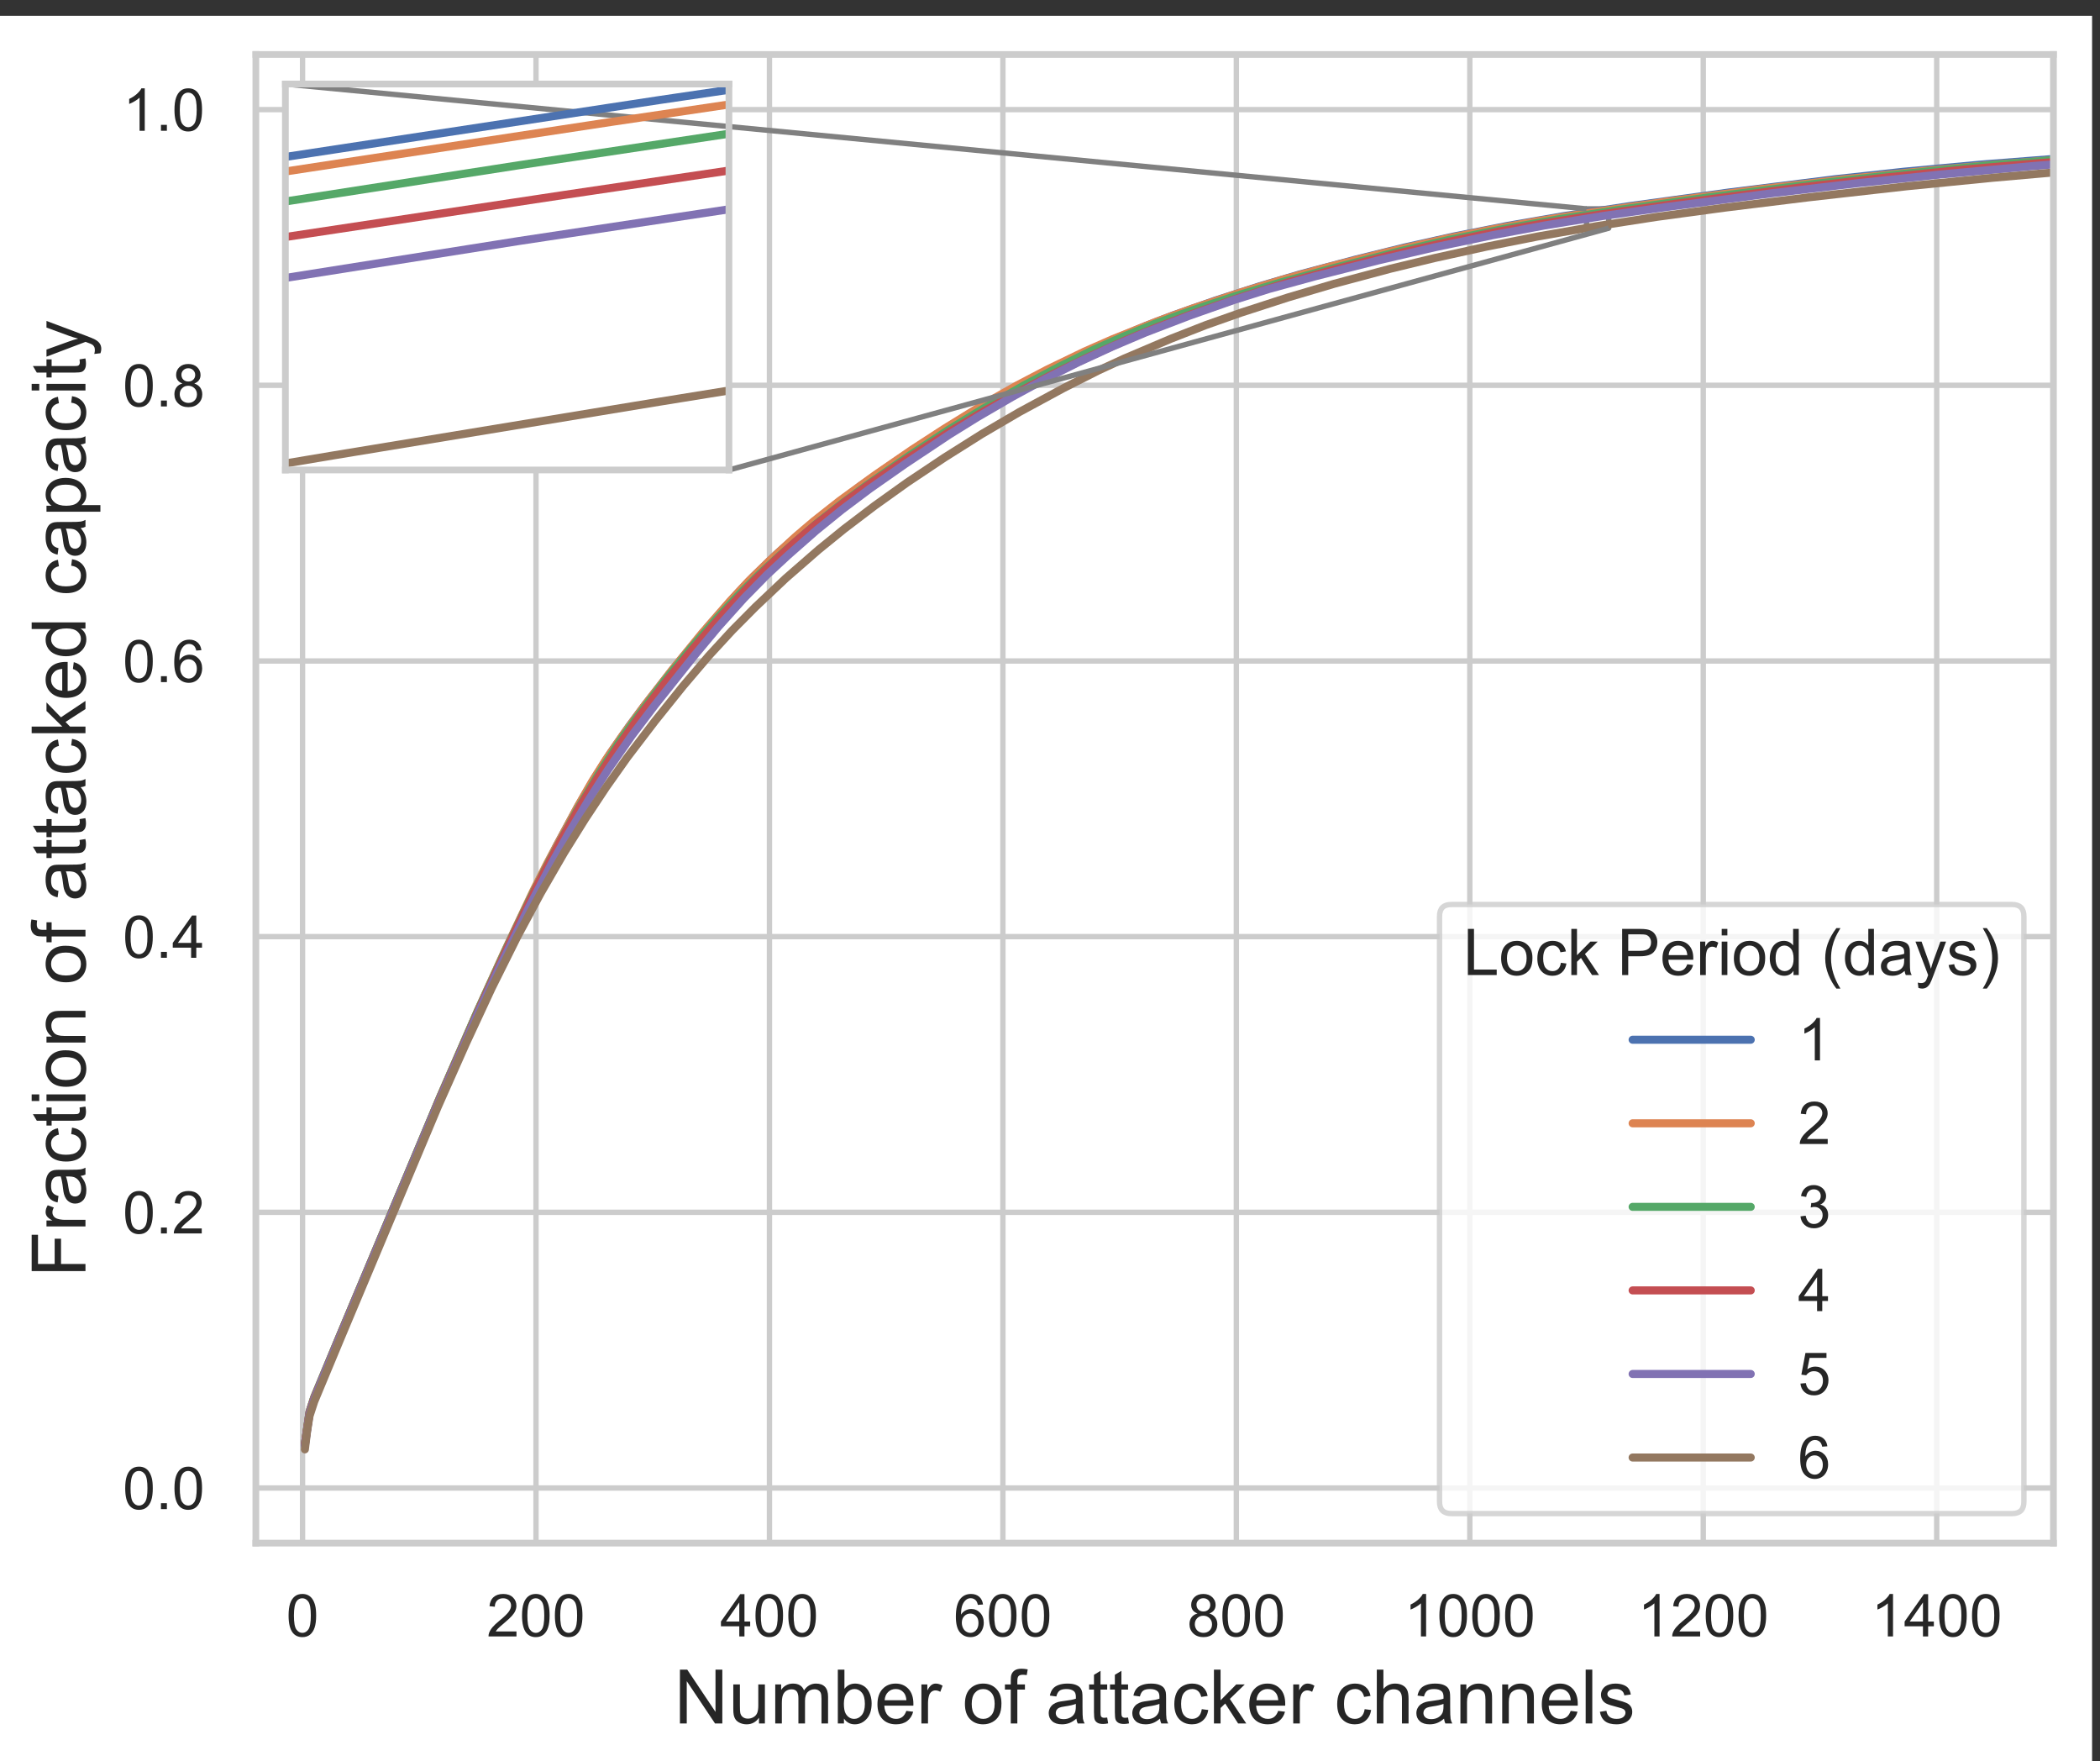 <?xml version="1.0" encoding="UTF-8" standalone="no"?>
<!-- Created with matplotlib (https://matplotlib.org/) -->

<svg
   xmlns:dc="http://purl.org/dc/elements/1.1/"
   xmlns:cc="http://creativecommons.org/ns#"
   xmlns:rdf="http://www.w3.org/1999/02/22-rdf-syntax-ns#"
   xmlns:svg="http://www.w3.org/2000/svg"
   xmlns="http://www.w3.org/2000/svg"
   xmlns:xlink="http://www.w3.org/1999/xlink"
   xmlns:sodipodi="http://sodipodi.sourceforge.net/DTD/sodipodi-0.dtd"
   xmlns:inkscape="http://www.inkscape.org/namespaces/inkscape"
   height="327.963pt"
   version="1.1"
   viewBox="0 0 391.128 327.963"
   width="391.128pt"
   id="svg562"
   sodipodi:docname="attack_on_network_by_lock_period.svg"
   inkscape:version="0.92.1 r15371">
  <rect x="0" y="0" width="391.128" height="327.963" fill="#333333" stroke="none"/>
  <sodipodi:namedview
     pagecolor="#ffffff"
     bordercolor="#666666"
     borderopacity="1"
     objecttolerance="10"
     gridtolerance="10"
     guidetolerance="10"
     inkscape:pageopacity="0"
     inkscape:pageshadow="2"
     inkscape:window-width="1920"
     inkscape:window-height="1001"
     id="namedview564"
     showgrid="false"
     inkscape:zoom="1.5264867"
     inkscape:cx="194.81693"
     inkscape:cy="216.97117"
     inkscape:window-x="-9"
     inkscape:window-y="-9"
     inkscape:window-maximized="1"
     inkscape:current-layer="svg562" />
  <defs
     id="defs4">
    <style
       type="text/css"
       id="style2">
*{stroke-linecap:butt;stroke-linejoin:round;white-space:pre;}
  </style>
  </defs>
  <g
     id="figure_1"
     transform="translate(-1.474,2.948)"
     style="white-space:pre;stroke-linecap:butt;stroke-linejoin:round">
    <g
       id="patch_1"
       style="white-space:pre;stroke-linecap:butt;stroke-linejoin:round">
      <path
         d="M 0,327.963 H 391.128 V 0 H 0 Z"
         style="white-space:pre;fill:#ffffff;stroke-linecap:butt;stroke-linejoin:round"
         id="path6"
         inkscape:connector-curvature="0" />
    </g>
    <g
       id="axes_1"
       style="white-space:pre;stroke-linecap:butt;stroke-linejoin:round">
      <g
         id="patch_2"
         style="white-space:pre;stroke-linecap:butt;stroke-linejoin:round">
        <path
           d="M 49.128,284.4 H 383.928 V 7.2 H 49.128 Z"
           style="white-space:pre;fill:#ffffff;stroke-linecap:butt;stroke-linejoin:round"
           id="path9"
           inkscape:connector-curvature="0" />
      </g>
      <g
         id="matplotlib.axis_1"
         style="white-space:pre;stroke-linecap:butt;stroke-linejoin:round">
        <g
           id="xtick_1"
           style="white-space:pre;stroke-linecap:butt;stroke-linejoin:round">
          <g
             id="line2d_1"
             style="white-space:pre;stroke-linecap:butt;stroke-linejoin:round">
            <path
               clip-path="url(#p404bf1828a)"
               d="M 57.824,284.4 V 7.2"
               style="white-space:pre;fill:none;stroke:#cccccc;stroke-linecap:round;stroke-linejoin:round"
               id="path12"
               inkscape:connector-curvature="0" />
          </g>
          <g
             id="text_1"
             style="white-space:pre;stroke-linecap:butt;stroke-linejoin:round">
            <!-- 0 -->
            <defs
               id="defs16">
              <path
                 d="m 4.156,35.297 q 0,12.703 2.609,20.438 2.609,7.75 7.75,11.938 5.156,4.203 12.969,4.203 5.766,0 10.109,-2.328 4.344,-2.312 7.172,-6.688 Q 47.609,58.5 49.219,52.219 q 1.609,-6.266 1.609,-16.922 0,-12.594 -2.594,-20.328 Q 45.656,7.234 40.5,3 35.359,-1.219 27.484,-1.219 q -10.344,0 -16.25,7.422 -7.078,8.938 -7.078,29.094 z m 9.031,0 q 0,-17.625 4.125,-23.469 Q 21.438,6 27.484,6 q 6.062,0 10.188,5.859 4.125,5.859 4.125,23.438 0,17.688 -4.125,23.484 -4.125,5.812 -10.281,5.812 -6.047,0 -9.672,-5.125 Q 13.188,52.938 13.188,35.297 Z"
                 id="ArialMT-48"
                 inkscape:connector-curvature="0"
                 style="white-space:pre;stroke-linecap:butt;stroke-linejoin:round" />
            </defs>
            <g
               style="white-space:pre;fill:#262626;stroke-linecap:butt;stroke-linejoin:round"
               transform="matrix(0.11,0,0,-0.11,54.766,301.774)"
               id="g20">
              <use
                 xlink:href="#ArialMT-48"
                 id="use18"
                 style="white-space:pre;stroke-linecap:butt;stroke-linejoin:round"
                 x="0"
                 y="0"
                 width="100%"
                 height="100%" />
            </g>
          </g>
        </g>
        <g
           id="xtick_2"
           style="white-space:pre;stroke-linecap:butt;stroke-linejoin:round">
          <g
             id="line2d_2"
             style="white-space:pre;stroke-linecap:butt;stroke-linejoin:round">
            <path
               clip-path="url(#p404bf1828a)"
               d="M 101.305,284.4 V 7.2"
               style="white-space:pre;fill:none;stroke:#cccccc;stroke-linecap:round;stroke-linejoin:round"
               id="path24"
               inkscape:connector-curvature="0" />
          </g>
          <g
             id="text_2"
             style="white-space:pre;stroke-linecap:butt;stroke-linejoin:round">
            <!-- 200 -->
            <defs
               id="defs28">
              <path
                 d="M 50.344,8.453 V 0 H 3.031 Q 2.938,3.172 4.047,6.109 5.859,10.938 9.828,15.625 13.812,20.312 21.344,26.469 q 11.672,9.562 15.766,15.156 4.109,5.594 4.109,10.578 0,5.219 -3.75,8.797 -3.734,3.594 -9.734,3.594 -6.344,0 -10.156,-3.812 Q 13.766,56.984 13.719,50.25 L 4.688,51.172 q 0.922,10.109 6.969,15.406 6.062,5.297 16.281,5.297 10.297,0 16.297,-5.719 Q 50.25,60.453 50.25,52 50.25,47.703 48.484,43.547 46.734,39.406 42.656,34.812 38.578,30.219 29.109,22.219 21.188,15.578 18.938,13.203 q -2.234,-2.359 -3.703,-4.75 z"
                 id="ArialMT-50"
                 inkscape:connector-curvature="0"
                 style="white-space:pre;stroke-linecap:butt;stroke-linejoin:round" />
            </defs>
            <g
               style="white-space:pre;fill:#262626;stroke-linecap:butt;stroke-linejoin:round"
               transform="matrix(0.11,0,0,-0.11,92.129,301.774)"
               id="g36">
              <use
                 xlink:href="#ArialMT-50"
                 id="use30"
                 style="white-space:pre;stroke-linecap:butt;stroke-linejoin:round"
                 x="0"
                 y="0"
                 width="100%"
                 height="100%" />
              <use
                 x="55.615"
                 xlink:href="#ArialMT-48"
                 id="use32"
                 style="white-space:pre;stroke-linecap:butt;stroke-linejoin:round"
                 y="0"
                 width="100%"
                 height="100%" />
              <use
                 x="111.23"
                 xlink:href="#ArialMT-48"
                 id="use34"
                 style="white-space:pre;stroke-linecap:butt;stroke-linejoin:round"
                 y="0"
                 width="100%"
                 height="100%" />
            </g>
          </g>
        </g>
        <g
           id="xtick_3"
           style="white-space:pre;stroke-linecap:butt;stroke-linejoin:round">
          <g
             id="line2d_3"
             style="white-space:pre;stroke-linecap:butt;stroke-linejoin:round">
            <path
               clip-path="url(#p404bf1828a)"
               d="M 144.785,284.4 V 7.2"
               style="white-space:pre;fill:none;stroke:#cccccc;stroke-linecap:round;stroke-linejoin:round"
               id="path40"
               inkscape:connector-curvature="0" />
          </g>
          <g
             id="text_3"
             style="white-space:pre;stroke-linecap:butt;stroke-linejoin:round">
            <!-- 400 -->
            <defs
               id="defs44">
              <path
                 d="m 32.328,0 v 17.141 h -31.062 v 8.062 l 32.672,46.375 h 7.172 v -46.375 h 9.672 v -8.062 H 41.109 V 0 Z m 0,25.203 V 57.469 L 9.906,25.203 Z"
                 id="ArialMT-52"
                 inkscape:connector-curvature="0"
                 style="white-space:pre;stroke-linecap:butt;stroke-linejoin:round" />
            </defs>
            <g
               style="white-space:pre;fill:#262626;stroke-linecap:butt;stroke-linejoin:round"
               transform="matrix(0.11,0,0,-0.11,135.61,301.774)"
               id="g52">
              <use
                 xlink:href="#ArialMT-52"
                 id="use46"
                 style="white-space:pre;stroke-linecap:butt;stroke-linejoin:round"
                 x="0"
                 y="0"
                 width="100%"
                 height="100%" />
              <use
                 x="55.615"
                 xlink:href="#ArialMT-48"
                 id="use48"
                 style="white-space:pre;stroke-linecap:butt;stroke-linejoin:round"
                 y="0"
                 width="100%"
                 height="100%" />
              <use
                 x="111.23"
                 xlink:href="#ArialMT-48"
                 id="use50"
                 style="white-space:pre;stroke-linecap:butt;stroke-linejoin:round"
                 y="0"
                 width="100%"
                 height="100%" />
            </g>
          </g>
        </g>
        <g
           id="xtick_4"
           style="white-space:pre;stroke-linecap:butt;stroke-linejoin:round">
          <g
             id="line2d_4"
             style="white-space:pre;stroke-linecap:butt;stroke-linejoin:round">
            <path
               clip-path="url(#p404bf1828a)"
               d="M 188.266,284.4 V 7.2"
               style="white-space:pre;fill:none;stroke:#cccccc;stroke-linecap:round;stroke-linejoin:round"
               id="path56"
               inkscape:connector-curvature="0" />
          </g>
          <g
             id="text_4"
             style="white-space:pre;stroke-linecap:butt;stroke-linejoin:round">
            <!-- 600 -->
            <defs
               id="defs60">
              <path
                 d="M 49.75,54.047 41.016,53.375 q -1.172,5.172 -3.312,7.516 -3.578,3.766 -8.797,3.766 -4.203,0 -7.375,-2.344 Q 17.391,59.281 14.984,53.469 12.594,47.656 12.5,36.922 15.672,41.75 20.266,44.094 q 4.594,2.344 9.625,2.344 8.781,0 14.953,-6.469 Q 51.031,33.5 51.031,23.25 51.031,16.5 48.125,10.719 45.219,4.938 40.141,1.859 35.062,-1.219 28.609,-1.219 17.625,-1.219 10.688,6.859 3.766,14.938 3.766,33.5 q 0,20.75 7.656,30.172 6.688,8.203 18.016,8.203 8.453,0 13.844,-4.734 Q 48.688,62.406 49.75,54.047 Z M 13.875,23.188 q 0,-4.531 1.922,-8.688 Q 17.719,10.359 21.188,8.172 24.656,6 28.469,6 q 5.562,0 9.562,4.484 4.016,4.5 4.016,12.219 0,7.422 -3.969,11.688 -3.953,4.281 -9.953,4.281 -5.953,0 -10.109,-4.281 Q 13.875,30.125 13.875,23.188 Z"
                 id="ArialMT-54"
                 inkscape:connector-curvature="0"
                 style="white-space:pre;stroke-linecap:butt;stroke-linejoin:round" />
            </defs>
            <g
               style="white-space:pre;fill:#262626;stroke-linecap:butt;stroke-linejoin:round"
               transform="matrix(0.11,0,0,-0.11,179.09,301.774)"
               id="g68">
              <use
                 xlink:href="#ArialMT-54"
                 id="use62"
                 style="white-space:pre;stroke-linecap:butt;stroke-linejoin:round"
                 x="0"
                 y="0"
                 width="100%"
                 height="100%" />
              <use
                 x="55.615"
                 xlink:href="#ArialMT-48"
                 id="use64"
                 style="white-space:pre;stroke-linecap:butt;stroke-linejoin:round"
                 y="0"
                 width="100%"
                 height="100%" />
              <use
                 x="111.23"
                 xlink:href="#ArialMT-48"
                 id="use66"
                 style="white-space:pre;stroke-linecap:butt;stroke-linejoin:round"
                 y="0"
                 width="100%"
                 height="100%" />
            </g>
          </g>
        </g>
        <g
           id="xtick_5"
           style="white-space:pre;stroke-linecap:butt;stroke-linejoin:round">
          <g
             id="line2d_5"
             style="white-space:pre;stroke-linecap:butt;stroke-linejoin:round">
            <path
               clip-path="url(#p404bf1828a)"
               d="M 231.746,284.4 V 7.2"
               style="white-space:pre;fill:none;stroke:#cccccc;stroke-linecap:round;stroke-linejoin:round"
               id="path72"
               inkscape:connector-curvature="0" />
          </g>
          <g
             id="text_5"
             style="white-space:pre;stroke-linecap:butt;stroke-linejoin:round">
            <!-- 800 -->
            <defs
               id="defs76">
              <path
                 d="m 17.672,38.812 q -5.469,2.016 -8.109,5.719 -2.625,3.719 -2.625,8.891 0,7.812 5.609,13.125 5.625,5.328 14.938,5.328 9.375,0 15.094,-5.453 5.719,-5.438 5.719,-13.25 0,-4.984 -2.625,-8.672 Q 43.062,40.828 37.75,38.812 q 6.594,-2.141 10.031,-6.938 3.438,-4.781 3.438,-11.422 0,-9.172 -6.5,-15.422 -6.484,-6.25 -17.078,-6.25 -10.594,0 -17.094,6.266 -6.5,6.281 -6.5,15.656 0,6.984 3.547,11.688 3.547,4.719 10.078,6.422 z m -1.75,14.906 q 0,-5.078 3.266,-8.312 3.281,-3.219 8.5,-3.219 5.078,0 8.328,3.188 3.25,3.203 3.25,7.844 0,4.844 -3.359,8.141 -3.344,3.297 -8.312,3.297 -5.031,0 -8.359,-3.234 -3.312,-3.219 -3.312,-7.703 z M 13.094,20.656 q 0,-3.766 1.781,-7.281 Q 16.656,9.859 20.172,7.922 23.688,6 27.734,6 34.031,6 38.125,10.047 q 4.109,4.062 4.109,10.312 0,6.344 -4.219,10.5 -4.219,4.156 -10.578,4.156 -6.203,0 -10.281,-4.109 -4.062,-4.094 -4.062,-10.25 z"
                 id="ArialMT-56"
                 inkscape:connector-curvature="0"
                 style="white-space:pre;stroke-linecap:butt;stroke-linejoin:round" />
            </defs>
            <g
               style="white-space:pre;fill:#262626;stroke-linecap:butt;stroke-linejoin:round"
               transform="matrix(0.11,0,0,-0.11,222.571,301.774)"
               id="g84">
              <use
                 xlink:href="#ArialMT-56"
                 id="use78"
                 style="white-space:pre;stroke-linecap:butt;stroke-linejoin:round"
                 x="0"
                 y="0"
                 width="100%"
                 height="100%" />
              <use
                 x="55.615"
                 xlink:href="#ArialMT-48"
                 id="use80"
                 style="white-space:pre;stroke-linecap:butt;stroke-linejoin:round"
                 y="0"
                 width="100%"
                 height="100%" />
              <use
                 x="111.23"
                 xlink:href="#ArialMT-48"
                 id="use82"
                 style="white-space:pre;stroke-linecap:butt;stroke-linejoin:round"
                 y="0"
                 width="100%"
                 height="100%" />
            </g>
          </g>
        </g>
        <g
           id="xtick_6"
           style="white-space:pre;stroke-linecap:butt;stroke-linejoin:round">
          <g
             id="line2d_6"
             style="white-space:pre;stroke-linecap:butt;stroke-linejoin:round">
            <path
               clip-path="url(#p404bf1828a)"
               d="M 275.227,284.4 V 7.2"
               style="white-space:pre;fill:none;stroke:#cccccc;stroke-linecap:round;stroke-linejoin:round"
               id="path88"
               inkscape:connector-curvature="0" />
          </g>
          <g
             id="text_6"
             style="white-space:pre;stroke-linecap:butt;stroke-linejoin:round">
            <!-- 1000 -->
            <defs
               id="defs92">
              <path
                 d="m 37.25,0 h -8.781 v 56 q -3.172,-3.016 -8.328,-6.047 -5.156,-3.031 -9.25,-4.547 v 8.5 q 7.375,3.469 12.891,8.391 5.516,4.938 7.812,9.578 H 37.25 Z"
                 id="ArialMT-49"
                 inkscape:connector-curvature="0"
                 style="white-space:pre;stroke-linecap:butt;stroke-linejoin:round" />
            </defs>
            <g
               style="white-space:pre;fill:#262626;stroke-linecap:butt;stroke-linejoin:round"
               transform="matrix(0.11,0,0,-0.11,262.993,301.774)"
               id="g102">
              <use
                 xlink:href="#ArialMT-49"
                 id="use94"
                 style="white-space:pre;stroke-linecap:butt;stroke-linejoin:round"
                 x="0"
                 y="0"
                 width="100%"
                 height="100%" />
              <use
                 x="55.615"
                 xlink:href="#ArialMT-48"
                 id="use96"
                 style="white-space:pre;stroke-linecap:butt;stroke-linejoin:round"
                 y="0"
                 width="100%"
                 height="100%" />
              <use
                 x="111.23"
                 xlink:href="#ArialMT-48"
                 id="use98"
                 style="white-space:pre;stroke-linecap:butt;stroke-linejoin:round"
                 y="0"
                 width="100%"
                 height="100%" />
              <use
                 x="166.846"
                 xlink:href="#ArialMT-48"
                 id="use100"
                 style="white-space:pre;stroke-linecap:butt;stroke-linejoin:round"
                 y="0"
                 width="100%"
                 height="100%" />
            </g>
          </g>
        </g>
        <g
           id="xtick_7"
           style="white-space:pre;stroke-linecap:butt;stroke-linejoin:round">
          <g
             id="line2d_7"
             style="white-space:pre;stroke-linecap:butt;stroke-linejoin:round">
            <path
               clip-path="url(#p404bf1828a)"
               d="M 318.707,284.4 V 7.2"
               style="white-space:pre;fill:none;stroke:#cccccc;stroke-linecap:round;stroke-linejoin:round"
               id="path106"
               inkscape:connector-curvature="0" />
          </g>
          <g
             id="text_7"
             style="white-space:pre;stroke-linecap:butt;stroke-linejoin:round">
            <!-- 1200 -->
            <g
               style="white-space:pre;fill:#262626;stroke-linecap:butt;stroke-linejoin:round"
               transform="matrix(0.11,0,0,-0.11,306.473,301.774)"
               id="g117">
              <use
                 xlink:href="#ArialMT-49"
                 id="use109"
                 style="white-space:pre;stroke-linecap:butt;stroke-linejoin:round"
                 x="0"
                 y="0"
                 width="100%"
                 height="100%" />
              <use
                 x="55.615"
                 xlink:href="#ArialMT-50"
                 id="use111"
                 style="white-space:pre;stroke-linecap:butt;stroke-linejoin:round"
                 y="0"
                 width="100%"
                 height="100%" />
              <use
                 x="111.23"
                 xlink:href="#ArialMT-48"
                 id="use113"
                 style="white-space:pre;stroke-linecap:butt;stroke-linejoin:round"
                 y="0"
                 width="100%"
                 height="100%" />
              <use
                 x="166.846"
                 xlink:href="#ArialMT-48"
                 id="use115"
                 style="white-space:pre;stroke-linecap:butt;stroke-linejoin:round"
                 y="0"
                 width="100%"
                 height="100%" />
            </g>
          </g>
        </g>
        <g
           id="xtick_8"
           style="white-space:pre;stroke-linecap:butt;stroke-linejoin:round">
          <g
             id="line2d_8"
             style="white-space:pre;stroke-linecap:butt;stroke-linejoin:round">
            <path
               clip-path="url(#p404bf1828a)"
               d="M 362.188,284.4 V 7.2"
               style="white-space:pre;fill:none;stroke:#cccccc;stroke-linecap:round;stroke-linejoin:round"
               id="path121"
               inkscape:connector-curvature="0" />
          </g>
          <g
             id="text_8"
             style="white-space:pre;stroke-linecap:butt;stroke-linejoin:round">
            <!-- 1400 -->
            <g
               style="white-space:pre;fill:#262626;stroke-linecap:butt;stroke-linejoin:round"
               transform="matrix(0.11,0,0,-0.11,349.954,301.774)"
               id="g132">
              <use
                 xlink:href="#ArialMT-49"
                 id="use124"
                 style="white-space:pre;stroke-linecap:butt;stroke-linejoin:round"
                 x="0"
                 y="0"
                 width="100%"
                 height="100%" />
              <use
                 x="55.615"
                 xlink:href="#ArialMT-52"
                 id="use126"
                 style="white-space:pre;stroke-linecap:butt;stroke-linejoin:round"
                 y="0"
                 width="100%"
                 height="100%" />
              <use
                 x="111.23"
                 xlink:href="#ArialMT-48"
                 id="use128"
                 style="white-space:pre;stroke-linecap:butt;stroke-linejoin:round"
                 y="0"
                 width="100%"
                 height="100%" />
              <use
                 x="166.846"
                 xlink:href="#ArialMT-48"
                 id="use130"
                 style="white-space:pre;stroke-linecap:butt;stroke-linejoin:round"
                 y="0"
                 width="100%"
                 height="100%" />
            </g>
          </g>
        </g>
        <g
           id="text_9"
           style="white-space:pre;stroke-linecap:butt;stroke-linejoin:round">
          <!-- Number of attacker channels -->
          <defs
             id="defs153">
            <path
               d="m 7.625,0 v 71.578 h 9.703 L 54.938,15.375 v 56.203 h 9.078 V 0 h -9.719 L 16.703,56.25 V 0 Z"
               id="ArialMT-78"
               inkscape:connector-curvature="0"
               style="white-space:pre;stroke-linecap:butt;stroke-linejoin:round" />
            <path
               d="m 40.578,0 v 7.625 q -6.062,-8.797 -16.453,-8.797 -4.594,0 -8.578,1.75 Q 11.578,2.344 9.641,5 7.719,7.672 6.938,11.531 6.391,14.109 6.391,19.734 v 32.125 H 15.188 V 23.094 q 0,-6.875 0.531,-9.281 0.828,-3.453 3.516,-5.438 2.688,-1.984 6.641,-1.984 3.953,0 7.422,2.031 3.469,2.031 4.906,5.516 1.453,3.5 1.453,10.141 v 27.781 H 48.438 V 0 Z"
               id="ArialMT-117"
               inkscape:connector-curvature="0"
               style="white-space:pre;stroke-linecap:butt;stroke-linejoin:round" />
            <path
               d="m 6.594,0 v 51.859 h 7.859 v -7.281 q 2.438,3.812 6.484,6.125 4.062,2.328 9.234,2.328 5.766,0 9.453,-2.391 3.688,-2.391 5.203,-6.688 6.156,9.078 16.016,9.078 7.719,0 11.859,-4.281 4.156,-4.266 4.156,-13.156 V 0 h -8.75 v 32.672 q 0,5.266 -0.859,7.578 -0.844,2.328 -3.094,3.734 -2.234,1.422 -5.266,1.422 -5.469,0 -9.094,-3.641 Q 46.188,38.141 46.188,30.125 V 0 h -8.781 v 33.688 q 0,5.859 -2.156,8.781 -2.141,2.938 -7.031,2.938 -3.703,0 -6.859,-1.953 Q 18.219,41.5 16.797,37.734 15.375,33.984 15.375,26.906 V 0 Z"
               id="ArialMT-109"
               inkscape:connector-curvature="0"
               style="white-space:pre;stroke-linecap:butt;stroke-linejoin:round" />
            <path
               d="m 14.703,0 h -8.156 v 71.578 h 8.781 v -25.531 q 5.578,6.984 14.219,6.984 4.781,0 9.047,-1.938 Q 42.875,49.172 45.625,45.672 48.391,42.188 49.953,37.25 q 1.562,-4.922 1.562,-10.547 0,-13.328 -6.594,-20.609 -6.594,-7.266 -15.812,-7.266 -9.188,0 -14.406,7.672 z M 14.594,26.312 Q 14.594,17 17.141,12.844 21.297,6.062 28.375,6.062 q 5.75,0 9.953,5 4.203,5 4.203,14.922 0,10.156 -4.031,14.984 -4.031,4.828 -9.734,4.828 -5.766,0 -9.969,-5 -4.203,-5 -4.203,-14.484 z"
               id="ArialMT-98"
               inkscape:connector-curvature="0"
               style="white-space:pre;stroke-linecap:butt;stroke-linejoin:round" />
            <path
               d="m 42.094,16.703 9.078,-1.125 Q 49.031,7.625 43.219,3.219 37.406,-1.172 28.375,-1.172 q -11.375,0 -18.047,7 -6.672,7.016 -6.672,19.656 0,13.094 6.734,20.312 6.75,7.234 17.484,7.234 10.406,0 17,-7.078 6.594,-7.078 6.594,-19.922 0,-0.781 -0.047,-2.344 H 12.75 q 0.484,-8.547 4.828,-13.094 4.344,-4.531 10.844,-4.531 4.828,0 8.25,2.531 3.422,2.547 5.422,8.109 z M 13.234,30.906 H 42.188 q -0.578,6.547 -3.312,9.812 -4.203,5.078 -10.891,5.078 -6.062,0 -10.188,-4.047 -4.125,-4.047 -4.562,-10.844 z"
               id="ArialMT-101"
               inkscape:connector-curvature="0"
               style="white-space:pre;stroke-linecap:butt;stroke-linejoin:round" />
            <path
               d="m 6.5,0 v 51.859 h 7.906 V 44 Q 17.438,49.516 20,51.266 q 2.562,1.766 5.641,1.766 4.438,0 9.031,-2.828 l -3.031,-8.156 q -3.219,1.906 -6.438,1.906 -2.891,0 -5.188,-1.734 -2.297,-1.734 -3.266,-4.812 -1.469,-4.688 -1.469,-10.25 V 0 Z"
               id="ArialMT-114"
               inkscape:connector-curvature="0"
               style="white-space:pre;stroke-linecap:butt;stroke-linejoin:round" />
            <path
               id="ArialMT-32"
               d=""
               inkscape:connector-curvature="0"
               style="white-space:pre;stroke-linecap:butt;stroke-linejoin:round" />
            <path
               d="m 3.328,25.922 q 0,14.406 8,21.344 6.688,5.766 16.312,5.766 10.688,0 17.469,-7.016 6.797,-7 6.797,-19.359 0,-10 -3,-15.75 -3,-5.734 -8.75,-8.906 Q 34.422,-1.172 27.641,-1.172 16.75,-1.172 10.031,5.812 3.328,12.797 3.328,25.922 Z m 9.031,0 q 0,-9.953 4.344,-14.906 4.344,-4.953 10.938,-4.953 6.547,0 10.891,4.969 4.344,4.984 4.344,15.188 0,9.625 -4.375,14.578 Q 34.125,45.75 27.641,45.75 q -6.594,0 -10.938,-4.938 -4.344,-4.922 -4.344,-14.891 z"
               id="ArialMT-111"
               inkscape:connector-curvature="0"
               style="white-space:pre;stroke-linecap:butt;stroke-linejoin:round" />
            <path
               d="M 8.688,0 V 45.016 H 0.922 v 6.844 H 8.688 V 57.375 q 0,5.219 0.938,7.766 1.266,3.422 4.453,5.531 3.203,2.125 8.969,2.125 3.719,0 8.203,-0.875 l -1.312,-7.656 Q 27.203,64.75 24.75,64.75 q -4,0 -5.656,-1.719 -1.656,-1.703 -1.656,-6.391 v -4.781 h 10.109 v -6.844 H 17.438 V 0 Z"
               id="ArialMT-102"
               inkscape:connector-curvature="0"
               style="white-space:pre;stroke-linecap:butt;stroke-linejoin:round" />
            <path
               d="M 40.438,6.391 Q 35.547,2.25 31.031,0.531 q -4.516,-1.703 -9.688,-1.703 -8.547,0 -13.141,4.172 -4.594,4.172 -4.594,10.672 0,3.812 1.734,6.953 1.734,3.156 4.547,5.062 2.812,1.906 6.328,2.875 2.578,0.688 7.812,1.328 10.641,1.266 15.672,3.016 0.047,1.812 0.047,2.297 0,5.375 -2.5,7.578 -3.359,2.969 -10,2.969 -6.203,0 -9.156,-2.172 -2.953,-2.172 -4.375,-7.688 L 5.125,37.062 q 1.172,5.516 3.859,8.906 2.688,3.391 7.766,5.219 5.078,1.844 11.766,1.844 6.641,0 10.781,-1.562 4.156,-1.562 6.109,-3.938 1.953,-2.359 2.734,-5.984 0.438,-2.234 0.438,-8.094 v -11.719 q 0,-12.266 0.562,-15.516 Q 49.703,2.984 51.375,0 h -9.188 q -1.359,2.734 -1.75,6.391 z M 39.703,26.031 Q 34.906,24.078 25.344,22.703 19.922,21.922 17.672,20.938 15.438,19.969 14.203,18.094 q -1.219,-1.875 -1.219,-4.172 0,-3.516 2.656,-5.859 2.672,-2.344 7.797,-2.344 5.078,0 9.031,2.219 3.953,2.219 5.812,6.078 1.422,2.984 1.422,8.781 z"
               id="ArialMT-97"
               inkscape:connector-curvature="0"
               style="white-space:pre;stroke-linecap:butt;stroke-linejoin:round" />
            <path
               d="M 25.781,7.859 27.047,0.094 Q 23.344,-0.688 20.406,-0.688 15.625,-0.688 12.984,0.828 10.359,2.344 9.281,4.812 8.203,7.281 8.203,15.188 v 29.828 h -6.438 v 6.844 h 6.438 v 12.844 L 16.938,69.969 V 51.859 h 8.844 v -6.844 H 16.938 v -30.312 q 0,-3.766 0.469,-4.844 0.469,-1.062 1.516,-1.703 1.047,-0.641 3,-0.641 1.469,0 3.859,0.344 z"
               id="ArialMT-116"
               inkscape:connector-curvature="0"
               style="white-space:pre;stroke-linecap:butt;stroke-linejoin:round" />
            <path
               d="m 40.438,19 8.641,-1.125 Q 47.656,8.938 41.812,3.875 35.984,-1.172 27.484,-1.172 16.844,-1.172 10.375,5.781 3.906,12.75 3.906,25.734 q 0,8.391 2.781,14.688 2.781,6.312 8.469,9.453 5.688,3.156 12.391,3.156 8.438,0 13.812,-4.281 5.375,-4.266 6.891,-12.125 l -8.547,-1.328 q -1.219,5.234 -4.328,7.859 -3.094,2.641 -7.5,2.641 -6.641,0 -10.797,-4.766 -4.141,-4.75 -4.141,-15.047 0,-10.453 4,-15.188 Q 20.953,6.062 27.391,6.062 32.562,6.062 36.031,9.234 39.5,12.406 40.438,19 Z"
               id="ArialMT-99"
               inkscape:connector-curvature="0"
               style="white-space:pre;stroke-linecap:butt;stroke-linejoin:round" />
            <path
               d="M 6.641,0 V 71.578 H 15.438 v -40.812 l 20.797,21.094 h 11.375 L 27.781,32.625 49.609,0 H 38.766 L 21.625,26.516 15.438,20.562 V 0 Z"
               id="ArialMT-107"
               inkscape:connector-curvature="0"
               style="white-space:pre;stroke-linecap:butt;stroke-linejoin:round" />
            <path
               d="M 6.594,0 V 71.578 H 15.375 V 45.906 q 6.156,7.125 15.531,7.125 5.766,0 10.016,-2.281 4.25,-2.266 6.078,-6.266 1.828,-4 1.828,-11.625 V 0 h -8.781 v 32.859 q 0,6.594 -2.859,9.594 -2.859,3 -8.078,3 -3.906,0 -7.359,-2.031 Q 18.312,41.406 16.844,37.938 15.375,34.469 15.375,28.375 V 0 Z"
               id="ArialMT-104"
               inkscape:connector-curvature="0"
               style="white-space:pre;stroke-linecap:butt;stroke-linejoin:round" />
            <path
               d="M 6.594,0 V 51.859 H 14.5 v -7.375 q 5.719,8.547 16.5,8.547 4.688,0 8.625,-1.688 3.938,-1.688 5.891,-4.422 Q 47.469,44.188 48.25,40.438 48.734,37.984 48.734,31.891 V 0 H 39.938 v 31.547 q 0,5.375 -1.031,8.031 -1.016,2.656 -3.625,4.234 -2.609,1.594 -6.125,1.594 -5.625,0 -9.703,-3.562 Q 15.375,38.281 15.375,28.328 V 0 Z"
               id="ArialMT-110"
               inkscape:connector-curvature="0"
               style="white-space:pre;stroke-linecap:butt;stroke-linejoin:round" />
            <path
               d="M 6.391,0 V 71.578 H 15.188 V 0 Z"
               id="ArialMT-108"
               inkscape:connector-curvature="0"
               style="white-space:pre;stroke-linecap:butt;stroke-linejoin:round" />
            <path
               d="m 3.078,15.484 8.688,1.359 Q 12.5,11.625 15.844,8.844 19.188,6.062 25.203,6.062 q 6.047,0 8.969,2.453 2.938,2.469 2.938,5.797 0,2.969 -2.594,4.688 Q 32.719,20.172 25.531,21.969 15.875,24.422 12.141,26.203 8.406,27.984 6.469,31.125 q -1.922,3.156 -1.922,6.969 0,3.453 1.578,6.406 1.594,2.969 4.328,4.922 2.047,1.5 5.578,2.547 3.547,1.062 7.609,1.062 6.094,0 10.703,-1.766 4.625,-1.75 6.812,-4.766 2.203,-3 3.031,-8.016 L 35.594,37.312 q -0.578,4 -3.391,6.234 -2.812,2.25 -7.938,2.25 -6.047,0 -8.641,-2 -2.594,-2 -2.594,-4.688 0,-1.703 1.078,-3.078 1.078,-1.406 3.375,-2.344 1.312,-0.484 7.766,-2.234 9.328,-2.5 13,-4.094 3.688,-1.578 5.781,-4.609 2.109,-3.016 2.109,-7.516 0,-4.391 -2.562,-8.281 -2.562,-3.875 -7.406,-6 -4.828,-2.125 -10.922,-2.125 -10.109,0 -15.406,4.203 -5.297,4.203 -6.766,12.453 z"
               id="ArialMT-115"
               inkscape:connector-curvature="0"
               style="white-space:pre;stroke-linecap:butt;stroke-linejoin:round" />
          </defs>
          <g
             style="white-space:pre;fill:#262626;stroke-linecap:butt;stroke-linejoin:round"
             transform="matrix(0.14,0,0,-0.14,127.045,317.981)"
             id="g209">
            <use
               xlink:href="#ArialMT-78"
               id="use155"
               style="white-space:pre;stroke-linecap:butt;stroke-linejoin:round"
               x="0"
               y="0"
               width="100%"
               height="100%" />
            <use
               x="72.217"
               xlink:href="#ArialMT-117"
               id="use157"
               style="white-space:pre;stroke-linecap:butt;stroke-linejoin:round"
               y="0"
               width="100%"
               height="100%" />
            <use
               x="127.832"
               xlink:href="#ArialMT-109"
               id="use159"
               style="white-space:pre;stroke-linecap:butt;stroke-linejoin:round"
               y="0"
               width="100%"
               height="100%" />
            <use
               x="211.133"
               xlink:href="#ArialMT-98"
               id="use161"
               style="white-space:pre;stroke-linecap:butt;stroke-linejoin:round"
               y="0"
               width="100%"
               height="100%" />
            <use
               x="266.748"
               xlink:href="#ArialMT-101"
               id="use163"
               style="white-space:pre;stroke-linecap:butt;stroke-linejoin:round"
               y="0"
               width="100%"
               height="100%" />
            <use
               x="322.363"
               xlink:href="#ArialMT-114"
               id="use165"
               style="white-space:pre;stroke-linecap:butt;stroke-linejoin:round"
               y="0"
               width="100%"
               height="100%" />
            <use
               x="355.664"
               xlink:href="#ArialMT-32"
               id="use167"
               style="white-space:pre;stroke-linecap:butt;stroke-linejoin:round"
               y="0"
               width="100%"
               height="100%" />
            <use
               x="383.447"
               xlink:href="#ArialMT-111"
               id="use169"
               style="white-space:pre;stroke-linecap:butt;stroke-linejoin:round"
               y="0"
               width="100%"
               height="100%" />
            <use
               x="439.062"
               xlink:href="#ArialMT-102"
               id="use171"
               style="white-space:pre;stroke-linecap:butt;stroke-linejoin:round"
               y="0"
               width="100%"
               height="100%" />
            <use
               x="466.846"
               xlink:href="#ArialMT-32"
               id="use173"
               style="white-space:pre;stroke-linecap:butt;stroke-linejoin:round"
               y="0"
               width="100%"
               height="100%" />
            <use
               x="494.629"
               xlink:href="#ArialMT-97"
               id="use175"
               style="white-space:pre;stroke-linecap:butt;stroke-linejoin:round"
               y="0"
               width="100%"
               height="100%" />
            <use
               x="550.244"
               xlink:href="#ArialMT-116"
               id="use177"
               style="white-space:pre;stroke-linecap:butt;stroke-linejoin:round"
               y="0"
               width="100%"
               height="100%" />
            <use
               x="578.027"
               xlink:href="#ArialMT-116"
               id="use179"
               style="white-space:pre;stroke-linecap:butt;stroke-linejoin:round"
               y="0"
               width="100%"
               height="100%" />
            <use
               x="605.811"
               xlink:href="#ArialMT-97"
               id="use181"
               style="white-space:pre;stroke-linecap:butt;stroke-linejoin:round"
               y="0"
               width="100%"
               height="100%" />
            <use
               x="661.426"
               xlink:href="#ArialMT-99"
               id="use183"
               style="white-space:pre;stroke-linecap:butt;stroke-linejoin:round"
               y="0"
               width="100%"
               height="100%" />
            <use
               x="711.426"
               xlink:href="#ArialMT-107"
               id="use185"
               style="white-space:pre;stroke-linecap:butt;stroke-linejoin:round"
               y="0"
               width="100%"
               height="100%" />
            <use
               x="761.426"
               xlink:href="#ArialMT-101"
               id="use187"
               style="white-space:pre;stroke-linecap:butt;stroke-linejoin:round"
               y="0"
               width="100%"
               height="100%" />
            <use
               x="817.041"
               xlink:href="#ArialMT-114"
               id="use189"
               style="white-space:pre;stroke-linecap:butt;stroke-linejoin:round"
               y="0"
               width="100%"
               height="100%" />
            <use
               x="850.342"
               xlink:href="#ArialMT-32"
               id="use191"
               style="white-space:pre;stroke-linecap:butt;stroke-linejoin:round"
               y="0"
               width="100%"
               height="100%" />
            <use
               x="878.125"
               xlink:href="#ArialMT-99"
               id="use193"
               style="white-space:pre;stroke-linecap:butt;stroke-linejoin:round"
               y="0"
               width="100%"
               height="100%" />
            <use
               x="928.125"
               xlink:href="#ArialMT-104"
               id="use195"
               style="white-space:pre;stroke-linecap:butt;stroke-linejoin:round"
               y="0"
               width="100%"
               height="100%" />
            <use
               x="983.74"
               xlink:href="#ArialMT-97"
               id="use197"
               style="white-space:pre;stroke-linecap:butt;stroke-linejoin:round"
               y="0"
               width="100%"
               height="100%" />
            <use
               x="1039.355"
               xlink:href="#ArialMT-110"
               id="use199"
               style="white-space:pre;stroke-linecap:butt;stroke-linejoin:round"
               y="0"
               width="100%"
               height="100%" />
            <use
               x="1094.971"
               xlink:href="#ArialMT-110"
               id="use201"
               style="white-space:pre;stroke-linecap:butt;stroke-linejoin:round"
               y="0"
               width="100%"
               height="100%" />
            <use
               x="1150.586"
               xlink:href="#ArialMT-101"
               id="use203"
               style="white-space:pre;stroke-linecap:butt;stroke-linejoin:round"
               y="0"
               width="100%"
               height="100%" />
            <use
               x="1206.201"
               xlink:href="#ArialMT-108"
               id="use205"
               style="white-space:pre;stroke-linecap:butt;stroke-linejoin:round"
               y="0"
               width="100%"
               height="100%" />
            <use
               x="1228.418"
               xlink:href="#ArialMT-115"
               id="use207"
               style="white-space:pre;stroke-linecap:butt;stroke-linejoin:round"
               y="0"
               width="100%"
               height="100%" />
          </g>
        </g>
      </g>
      <g
         id="matplotlib.axis_2"
         style="white-space:pre;stroke-linecap:butt;stroke-linejoin:round">
        <g
           id="ytick_1"
           style="white-space:pre;stroke-linecap:butt;stroke-linejoin:round">
          <g
             id="line2d_9"
             style="white-space:pre;stroke-linecap:butt;stroke-linejoin:round">
            <path
               clip-path="url(#p404bf1828a)"
               d="M 49.128,274.133 H 383.928"
               style="white-space:pre;fill:none;stroke:#cccccc;stroke-linecap:round;stroke-linejoin:round"
               id="path213"
               inkscape:connector-curvature="0" />
          </g>
          <g
             id="text_10"
             style="white-space:pre;stroke-linecap:butt;stroke-linejoin:round">
            <!-- 0.0 -->
            <defs
               id="defs217">
              <path
                 d="M 9.078,0 V 10.016 H 19.094 V 0 Z"
                 id="ArialMT-46"
                 inkscape:connector-curvature="0"
                 style="white-space:pre;stroke-linecap:butt;stroke-linejoin:round" />
            </defs>
            <g
               style="white-space:pre;fill:#262626;stroke-linecap:butt;stroke-linejoin:round"
               transform="matrix(0.11,0,0,-0.11,24.338,278.07)"
               id="g225">
              <use
                 xlink:href="#ArialMT-48"
                 id="use219"
                 style="white-space:pre;stroke-linecap:butt;stroke-linejoin:round"
                 x="0"
                 y="0"
                 width="100%"
                 height="100%" />
              <use
                 x="55.615"
                 xlink:href="#ArialMT-46"
                 id="use221"
                 style="white-space:pre;stroke-linecap:butt;stroke-linejoin:round"
                 y="0"
                 width="100%"
                 height="100%" />
              <use
                 x="83.398"
                 xlink:href="#ArialMT-48"
                 id="use223"
                 style="white-space:pre;stroke-linecap:butt;stroke-linejoin:round"
                 y="0"
                 width="100%"
                 height="100%" />
            </g>
          </g>
        </g>
        <g
           id="ytick_2"
           style="white-space:pre;stroke-linecap:butt;stroke-linejoin:round">
          <g
             id="line2d_10"
             style="white-space:pre;stroke-linecap:butt;stroke-linejoin:round">
            <path
               clip-path="url(#p404bf1828a)"
               d="M 49.128,222.8 H 383.928"
               style="white-space:pre;fill:none;stroke:#cccccc;stroke-linecap:round;stroke-linejoin:round"
               id="path229"
               inkscape:connector-curvature="0" />
          </g>
          <g
             id="text_11"
             style="white-space:pre;stroke-linecap:butt;stroke-linejoin:round">
            <!-- 0.2 -->
            <g
               style="white-space:pre;fill:#262626;stroke-linecap:butt;stroke-linejoin:round"
               transform="matrix(0.11,0,0,-0.11,24.338,226.737)"
               id="g238">
              <use
                 xlink:href="#ArialMT-48"
                 id="use232"
                 style="white-space:pre;stroke-linecap:butt;stroke-linejoin:round"
                 x="0"
                 y="0"
                 width="100%"
                 height="100%" />
              <use
                 x="55.615"
                 xlink:href="#ArialMT-46"
                 id="use234"
                 style="white-space:pre;stroke-linecap:butt;stroke-linejoin:round"
                 y="0"
                 width="100%"
                 height="100%" />
              <use
                 x="83.398"
                 xlink:href="#ArialMT-50"
                 id="use236"
                 style="white-space:pre;stroke-linecap:butt;stroke-linejoin:round"
                 y="0"
                 width="100%"
                 height="100%" />
            </g>
          </g>
        </g>
        <g
           id="ytick_3"
           style="white-space:pre;stroke-linecap:butt;stroke-linejoin:round">
          <g
             id="line2d_11"
             style="white-space:pre;stroke-linecap:butt;stroke-linejoin:round">
            <path
               clip-path="url(#p404bf1828a)"
               d="M 49.128,171.467 H 383.928"
               style="white-space:pre;fill:none;stroke:#cccccc;stroke-linecap:round;stroke-linejoin:round"
               id="path242"
               inkscape:connector-curvature="0" />
          </g>
          <g
             id="text_12"
             style="white-space:pre;stroke-linecap:butt;stroke-linejoin:round">
            <!-- 0.4 -->
            <g
               style="white-space:pre;fill:#262626;stroke-linecap:butt;stroke-linejoin:round"
               transform="matrix(0.11,0,0,-0.11,24.338,175.403)"
               id="g251">
              <use
                 xlink:href="#ArialMT-48"
                 id="use245"
                 style="white-space:pre;stroke-linecap:butt;stroke-linejoin:round"
                 x="0"
                 y="0"
                 width="100%"
                 height="100%" />
              <use
                 x="55.615"
                 xlink:href="#ArialMT-46"
                 id="use247"
                 style="white-space:pre;stroke-linecap:butt;stroke-linejoin:round"
                 y="0"
                 width="100%"
                 height="100%" />
              <use
                 x="83.398"
                 xlink:href="#ArialMT-52"
                 id="use249"
                 style="white-space:pre;stroke-linecap:butt;stroke-linejoin:round"
                 y="0"
                 width="100%"
                 height="100%" />
            </g>
          </g>
        </g>
        <g
           id="ytick_4"
           style="white-space:pre;stroke-linecap:butt;stroke-linejoin:round">
          <g
             id="line2d_12"
             style="white-space:pre;stroke-linecap:butt;stroke-linejoin:round">
            <path
               clip-path="url(#p404bf1828a)"
               d="M 49.128,120.133 H 383.928"
               style="white-space:pre;fill:none;stroke:#cccccc;stroke-linecap:round;stroke-linejoin:round"
               id="path255"
               inkscape:connector-curvature="0" />
          </g>
          <g
             id="text_13"
             style="white-space:pre;stroke-linecap:butt;stroke-linejoin:round">
            <!-- 0.6 -->
            <g
               style="white-space:pre;fill:#262626;stroke-linecap:butt;stroke-linejoin:round"
               transform="matrix(0.11,0,0,-0.11,24.338,124.07)"
               id="g264">
              <use
                 xlink:href="#ArialMT-48"
                 id="use258"
                 style="white-space:pre;stroke-linecap:butt;stroke-linejoin:round"
                 x="0"
                 y="0"
                 width="100%"
                 height="100%" />
              <use
                 x="55.615"
                 xlink:href="#ArialMT-46"
                 id="use260"
                 style="white-space:pre;stroke-linecap:butt;stroke-linejoin:round"
                 y="0"
                 width="100%"
                 height="100%" />
              <use
                 x="83.398"
                 xlink:href="#ArialMT-54"
                 id="use262"
                 style="white-space:pre;stroke-linecap:butt;stroke-linejoin:round"
                 y="0"
                 width="100%"
                 height="100%" />
            </g>
          </g>
        </g>
        <g
           id="ytick_5"
           style="white-space:pre;stroke-linecap:butt;stroke-linejoin:round">
          <g
             id="line2d_13"
             style="white-space:pre;stroke-linecap:butt;stroke-linejoin:round">
            <path
               clip-path="url(#p404bf1828a)"
               d="M 49.128,68.8 H 383.928"
               style="white-space:pre;fill:none;stroke:#cccccc;stroke-linecap:round;stroke-linejoin:round"
               id="path268"
               inkscape:connector-curvature="0" />
          </g>
          <g
             id="text_14"
             style="white-space:pre;stroke-linecap:butt;stroke-linejoin:round">
            <!-- 0.8 -->
            <g
               style="white-space:pre;fill:#262626;stroke-linecap:butt;stroke-linejoin:round"
               transform="matrix(0.11,0,0,-0.11,24.338,72.737)"
               id="g277">
              <use
                 xlink:href="#ArialMT-48"
                 id="use271"
                 style="white-space:pre;stroke-linecap:butt;stroke-linejoin:round"
                 x="0"
                 y="0"
                 width="100%"
                 height="100%" />
              <use
                 x="55.615"
                 xlink:href="#ArialMT-46"
                 id="use273"
                 style="white-space:pre;stroke-linecap:butt;stroke-linejoin:round"
                 y="0"
                 width="100%"
                 height="100%" />
              <use
                 x="83.398"
                 xlink:href="#ArialMT-56"
                 id="use275"
                 style="white-space:pre;stroke-linecap:butt;stroke-linejoin:round"
                 y="0"
                 width="100%"
                 height="100%" />
            </g>
          </g>
        </g>
        <g
           id="ytick_6"
           style="white-space:pre;stroke-linecap:butt;stroke-linejoin:round">
          <g
             id="line2d_14"
             style="white-space:pre;stroke-linecap:butt;stroke-linejoin:round">
            <path
               clip-path="url(#p404bf1828a)"
               d="M 49.128,17.467 H 383.928"
               style="white-space:pre;fill:none;stroke:#cccccc;stroke-linecap:round;stroke-linejoin:round"
               id="path281"
               inkscape:connector-curvature="0" />
          </g>
          <g
             id="text_15"
             style="white-space:pre;stroke-linecap:butt;stroke-linejoin:round">
            <!-- 1.0 -->
            <g
               style="white-space:pre;fill:#262626;stroke-linecap:butt;stroke-linejoin:round"
               transform="matrix(0.11,0,0,-0.11,24.338,21.403)"
               id="g290">
              <use
                 xlink:href="#ArialMT-49"
                 id="use284"
                 style="white-space:pre;stroke-linecap:butt;stroke-linejoin:round"
                 x="0"
                 y="0"
                 width="100%"
                 height="100%" />
              <use
                 x="55.615"
                 xlink:href="#ArialMT-46"
                 id="use286"
                 style="white-space:pre;stroke-linecap:butt;stroke-linejoin:round"
                 y="0"
                 width="100%"
                 height="100%" />
              <use
                 x="83.398"
                 xlink:href="#ArialMT-48"
                 id="use288"
                 style="white-space:pre;stroke-linecap:butt;stroke-linejoin:round"
                 y="0"
                 width="100%"
                 height="100%" />
            </g>
          </g>
        </g>
        <g
           id="text_16"
           style="white-space:pre;stroke-linecap:butt;stroke-linejoin:round">
          <!-- Fraction of attacked capacity -->
          <defs
             id="defs299">
            <path
               d="M 8.203,0 V 71.578 H 56.5 v -8.438 H 17.672 V 40.969 h 33.594 V 32.516 H 17.672 V 0 Z"
               id="ArialMT-70"
               inkscape:connector-curvature="0"
               style="white-space:pre;stroke-linecap:butt;stroke-linejoin:round" />
            <path
               d="M 6.641,61.469 V 71.578 H 15.438 V 61.469 Z M 6.641,0 V 51.859 H 15.438 V 0 Z"
               id="ArialMT-105"
               inkscape:connector-curvature="0"
               style="white-space:pre;stroke-linecap:butt;stroke-linejoin:round" />
            <path
               d="m 40.234,0 v 6.547 q -4.938,-7.719 -14.5,-7.719 -6.203,0 -11.406,3.422 -5.203,3.422 -8.062,9.547 -2.844,6.125 -2.844,14.078 0,7.766 2.578,14.094 2.594,6.328 7.766,9.688 5.188,3.375 11.578,3.375 4.688,0 8.344,-1.984 3.672,-1.969 5.969,-5.141 v 25.672 h 8.734 V 0 Z m -27.781,25.875 q 0,-9.953 4.188,-14.891 Q 20.844,6.062 26.562,6.062 q 5.766,0 9.781,4.703 4.031,4.719 4.031,14.375 0,10.656 -4.109,15.625 Q 32.172,45.75 26.172,45.75 20.312,45.75 16.375,40.969 12.453,36.188 12.453,25.875 Z"
               id="ArialMT-100"
               inkscape:connector-curvature="0"
               style="white-space:pre;stroke-linecap:butt;stroke-linejoin:round" />
            <path
               d="m 6.594,-19.875 v 71.734 h 8 V 45.125 Q 17.438,49.078 21,51.047 q 3.562,1.984 8.641,1.984 6.641,0 11.719,-3.422 5.078,-3.422 7.656,-9.656 2.594,-6.219 2.594,-13.641 0,-7.953 -2.859,-14.328 Q 45.906,5.609 40.453,2.219 35.016,-1.172 29,-1.172 q -4.391,0 -7.891,1.859 Q 17.625,2.547 15.375,5.375 v -25.25 z m 7.953,45.516 q 0,-10.016 4.047,-14.797 4.062,-4.781 9.828,-4.781 5.859,0 10.031,4.953 Q 42.625,15.969 42.625,26.375 q 0,9.906 -4.078,14.828 -4.078,4.938 -9.734,4.938 -5.625,0 -9.953,-5.25 -4.312,-5.25 -4.312,-15.25 z"
               id="ArialMT-112"
               inkscape:connector-curvature="0"
               style="white-space:pre;stroke-linecap:butt;stroke-linejoin:round" />
            <path
               d="m 6.203,-19.969 -0.984,8.25 Q 8.109,-12.5 10.25,-12.5 q 2.938,0 4.688,0.984 1.766,0.969 2.891,2.719 0.828,1.328 2.688,6.547 0.234,0.734 0.781,2.156 l -19.688,51.953 h 9.469 L 21.875,21.828 Q 23.969,16.109 25.641,9.812 27.156,15.875 29.25,21.625 L 40.328,51.859 H 49.125 L 29.391,-0.875 Q 26.219,-9.422 24.469,-12.641 22.125,-17 19.094,-19.016 q -3.031,-2.031 -7.234,-2.031 -2.531,0 -5.656,1.078 z"
               id="ArialMT-121"
               inkscape:connector-curvature="0"
               style="white-space:pre;stroke-linecap:butt;stroke-linejoin:round" />
          </defs>
          <g
             style="white-space:pre;fill:#262626;stroke-linecap:butt;stroke-linejoin:round"
             transform="matrix(0,-0.14,-0.14,0,17.392,234.894)"
             id="g359">
            <use
               xlink:href="#ArialMT-70"
               id="use301"
               style="white-space:pre;stroke-linecap:butt;stroke-linejoin:round"
               x="0"
               y="0"
               width="100%"
               height="100%" />
            <use
               x="61.084"
               xlink:href="#ArialMT-114"
               id="use303"
               style="white-space:pre;stroke-linecap:butt;stroke-linejoin:round"
               y="0"
               width="100%"
               height="100%" />
            <use
               x="94.385"
               xlink:href="#ArialMT-97"
               id="use305"
               style="white-space:pre;stroke-linecap:butt;stroke-linejoin:round"
               y="0"
               width="100%"
               height="100%" />
            <use
               x="150"
               xlink:href="#ArialMT-99"
               id="use307"
               style="white-space:pre;stroke-linecap:butt;stroke-linejoin:round"
               y="0"
               width="100%"
               height="100%" />
            <use
               x="200"
               xlink:href="#ArialMT-116"
               id="use309"
               style="white-space:pre;stroke-linecap:butt;stroke-linejoin:round"
               y="0"
               width="100%"
               height="100%" />
            <use
               x="227.783"
               xlink:href="#ArialMT-105"
               id="use311"
               style="white-space:pre;stroke-linecap:butt;stroke-linejoin:round"
               y="0"
               width="100%"
               height="100%" />
            <use
               x="250"
               xlink:href="#ArialMT-111"
               id="use313"
               style="white-space:pre;stroke-linecap:butt;stroke-linejoin:round"
               y="0"
               width="100%"
               height="100%" />
            <use
               x="305.615"
               xlink:href="#ArialMT-110"
               id="use315"
               style="white-space:pre;stroke-linecap:butt;stroke-linejoin:round"
               y="0"
               width="100%"
               height="100%" />
            <use
               x="361.23"
               xlink:href="#ArialMT-32"
               id="use317"
               style="white-space:pre;stroke-linecap:butt;stroke-linejoin:round"
               y="0"
               width="100%"
               height="100%" />
            <use
               x="389.014"
               xlink:href="#ArialMT-111"
               id="use319"
               style="white-space:pre;stroke-linecap:butt;stroke-linejoin:round"
               y="0"
               width="100%"
               height="100%" />
            <use
               x="444.629"
               xlink:href="#ArialMT-102"
               id="use321"
               style="white-space:pre;stroke-linecap:butt;stroke-linejoin:round"
               y="0"
               width="100%"
               height="100%" />
            <use
               x="472.412"
               xlink:href="#ArialMT-32"
               id="use323"
               style="white-space:pre;stroke-linecap:butt;stroke-linejoin:round"
               y="0"
               width="100%"
               height="100%" />
            <use
               x="500.195"
               xlink:href="#ArialMT-97"
               id="use325"
               style="white-space:pre;stroke-linecap:butt;stroke-linejoin:round"
               y="0"
               width="100%"
               height="100%" />
            <use
               x="555.811"
               xlink:href="#ArialMT-116"
               id="use327"
               style="white-space:pre;stroke-linecap:butt;stroke-linejoin:round"
               y="0"
               width="100%"
               height="100%" />
            <use
               x="583.594"
               xlink:href="#ArialMT-116"
               id="use329"
               style="white-space:pre;stroke-linecap:butt;stroke-linejoin:round"
               y="0"
               width="100%"
               height="100%" />
            <use
               x="611.377"
               xlink:href="#ArialMT-97"
               id="use331"
               style="white-space:pre;stroke-linecap:butt;stroke-linejoin:round"
               y="0"
               width="100%"
               height="100%" />
            <use
               x="666.992"
               xlink:href="#ArialMT-99"
               id="use333"
               style="white-space:pre;stroke-linecap:butt;stroke-linejoin:round"
               y="0"
               width="100%"
               height="100%" />
            <use
               x="716.992"
               xlink:href="#ArialMT-107"
               id="use335"
               style="white-space:pre;stroke-linecap:butt;stroke-linejoin:round"
               y="0"
               width="100%"
               height="100%" />
            <use
               x="766.992"
               xlink:href="#ArialMT-101"
               id="use337"
               style="white-space:pre;stroke-linecap:butt;stroke-linejoin:round"
               y="0"
               width="100%"
               height="100%" />
            <use
               x="822.607"
               xlink:href="#ArialMT-100"
               id="use339"
               style="white-space:pre;stroke-linecap:butt;stroke-linejoin:round"
               y="0"
               width="100%"
               height="100%" />
            <use
               x="878.223"
               xlink:href="#ArialMT-32"
               id="use341"
               style="white-space:pre;stroke-linecap:butt;stroke-linejoin:round"
               y="0"
               width="100%"
               height="100%" />
            <use
               x="906.006"
               xlink:href="#ArialMT-99"
               id="use343"
               style="white-space:pre;stroke-linecap:butt;stroke-linejoin:round"
               y="0"
               width="100%"
               height="100%" />
            <use
               x="956.006"
               xlink:href="#ArialMT-97"
               id="use345"
               style="white-space:pre;stroke-linecap:butt;stroke-linejoin:round"
               y="0"
               width="100%"
               height="100%" />
            <use
               x="1011.621"
               xlink:href="#ArialMT-112"
               id="use347"
               style="white-space:pre;stroke-linecap:butt;stroke-linejoin:round"
               y="0"
               width="100%"
               height="100%" />
            <use
               x="1067.236"
               xlink:href="#ArialMT-97"
               id="use349"
               style="white-space:pre;stroke-linecap:butt;stroke-linejoin:round"
               y="0"
               width="100%"
               height="100%" />
            <use
               x="1122.852"
               xlink:href="#ArialMT-99"
               id="use351"
               style="white-space:pre;stroke-linecap:butt;stroke-linejoin:round"
               y="0"
               width="100%"
               height="100%" />
            <use
               x="1172.852"
               xlink:href="#ArialMT-105"
               id="use353"
               style="white-space:pre;stroke-linecap:butt;stroke-linejoin:round"
               y="0"
               width="100%"
               height="100%" />
            <use
               x="1195.068"
               xlink:href="#ArialMT-116"
               id="use355"
               style="white-space:pre;stroke-linecap:butt;stroke-linejoin:round"
               y="0"
               width="100%"
               height="100%" />
            <use
               x="1222.852"
               xlink:href="#ArialMT-121"
               id="use357"
               style="white-space:pre;stroke-linecap:butt;stroke-linejoin:round"
               y="0"
               width="100%"
               height="100%" />
          </g>
        </g>
      </g>
      <g
         id="patch_3"
         style="white-space:pre;stroke-linecap:butt;stroke-linejoin:round">
        <path
           clip-path="url(#p404bf1828a)"
           d="m 296.967,39.54 h 4.131 v -3.593 h -4.131 z"
           style="white-space:pre;fill:none;stroke:#808080;stroke-linecap:butt;stroke-linejoin:miter"
           id="path363"
           inkscape:connector-curvature="0" />
      </g>
      <g
         id="line2d_15"
         style="white-space:pre;stroke-linecap:butt;stroke-linejoin:round">
        <path
           clip-path="url(#p404bf1828a)"
           d="m 58.259,265.943 0.87,-6.01 0.87,-2.66 4.783,-11.484 18.697,-44.506 6.957,-15.91 6.087,-13.296 4.783,-9.924 3.913,-7.711 3.913,-7.209 3.044,-5.229 3.044,-4.775 3.478,-4.989 3.044,-4.08 5.652,-7.216 6.087,-7.357 5.218,-5.895 3.044,-3.217 4.348,-4.208 5.218,-4.607 3.913,-3.181 6.522,-4.954 6.522,-4.547 7.826,-5.166 7.392,-4.634 4.783,-2.724 7.826,-4.179 5.218,-2.574 6.957,-3.189 6.522,-2.739 5.218,-2.009 7.826,-2.745 8.261,-2.663 7.392,-2.182 10.435,-2.777 9.131,-2.259 9.131,-2.033 10.001,-1.982 10.435,-1.814 12.609,-1.911 18.262,-2.504 20.001,-2.5 12.609,-1.371 14.349,-1.331 18.262,-1.412 3.417,-0.238 v 0"
           style="white-space:pre;fill:none;stroke:#4c72b0;stroke-width:1.5;stroke-linecap:round;stroke-linejoin:round"
           id="path366"
           inkscape:connector-curvature="0" />
      </g>
      <g
         id="line2d_16"
         style="white-space:pre;stroke-linecap:butt;stroke-linejoin:round">
        <path
           clip-path="url(#p404bf1828a)"
           d="m 58.259,265.943 0.87,-6.01 0.87,-2.66 4.783,-11.484 18.697,-44.513 6.957,-15.946 4.783,-10.541 5.652,-11.968 2.609,-5.128 5.652,-10.52 2.609,-4.555 2.609,-4.137 3.044,-4.41 3.913,-5.345 5.218,-6.748 5.652,-6.946 5.218,-5.987 3.478,-3.743 3.913,-3.82 4.783,-4.412 3.478,-2.965 4.783,-3.775 6.522,-4.738 6.957,-4.786 6.087,-3.95 8.261,-5.086 5.218,-2.945 5.652,-2.958 6.957,-3.362 5.218,-2.297 8.261,-3.299 6.522,-2.379 9.131,-3.043 7.826,-2.389 8.696,-2.399 10.87,-2.739 10.435,-2.387 8.696,-1.765 9.131,-1.653 9.131,-1.463 13.914,-2.02 17.827,-2.366 15.218,-1.813 15.218,-1.581 14.349,-1.285 17.392,-1.298 0.808,-0.056 v 0"
           style="white-space:pre;fill:none;stroke:#dd8452;stroke-width:1.5;stroke-linecap:round;stroke-linejoin:round"
           id="path369"
           inkscape:connector-curvature="0" />
      </g>
      <g
         id="line2d_17"
         style="white-space:pre;stroke-linecap:butt;stroke-linejoin:round">
        <path
           clip-path="url(#p404bf1828a)"
           d="m 58.259,265.943 0.87,-6.01 0.87,-2.66 4.783,-11.484 18.262,-43.479 7.392,-16.92 5.218,-11.372 4.783,-9.99 3.478,-6.8 5.218,-9.584 3.913,-6.543 3.913,-6.067 2.609,-3.638 5.652,-7.487 5.218,-6.445 4.783,-5.49 3.913,-4.207 3.913,-3.903 3.913,-3.601 6.522,-5.651 4.783,-3.775 4.783,-3.529 7.826,-5.437 7.392,-4.857 6.087,-3.713 7.826,-4.48 6.522,-3.444 6.522,-3.218 5.218,-2.31 6.087,-2.48 6.957,-2.504 8.261,-2.736 8.261,-2.478 10.001,-2.715 12.175,-3.09 9.131,-2.115 10.435,-2.085 10.001,-1.763 10.435,-1.636 17.392,-2.424 20.001,-2.55 16.523,-1.86 16.088,-1.588 13.914,-1.134 6.026,-0.427 v 0"
           style="white-space:pre;fill:none;stroke:#55a868;stroke-width:1.5;stroke-linecap:round;stroke-linejoin:round"
           id="path372"
           inkscape:connector-curvature="0" />
      </g>
      <g
         id="line2d_18"
         style="white-space:pre;stroke-linecap:butt;stroke-linejoin:round">
        <path
           clip-path="url(#p404bf1828a)"
           d="m 58.259,265.943 0.87,-5.851 0.87,-2.66 4.783,-11.484 18.262,-43.453 7.826,-17.823 6.087,-13.206 4.783,-9.878 3.913,-7.482 3.913,-6.967 3.044,-4.943 3.913,-5.994 4.348,-6.144 4.783,-6.224 4.783,-5.851 5.652,-6.525 5.652,-6.062 3.913,-3.819 3.913,-3.581 3.478,-2.97 6.087,-4.73 4.348,-3.135 6.957,-4.68 7.827,-5.005 6.522,-3.89 6.522,-3.614 6.522,-3.377 6.522,-3.136 6.957,-3.132 5.652,-2.328 6.522,-2.471 8.696,-3.009 9.131,-2.87 8.696,-2.417 11.305,-2.874 10.001,-2.283 9.131,-1.884 8.261,-1.49 10.87,-1.725 14.349,-2.039 23.045,-3 16.088,-1.869 14.349,-1.456 13.914,-1.181 10.809,-0.805 v 0"
           style="white-space:pre;fill:none;stroke:#c44e52;stroke-width:1.5;stroke-linecap:round;stroke-linejoin:round"
           id="path375"
           inkscape:connector-curvature="0" />
      </g>
      <g
         id="line2d_19"
         style="white-space:pre;stroke-linecap:butt;stroke-linejoin:round">
        <path
           clip-path="url(#p404bf1828a)"
           d="m 58.259,266.292 0.87,-5.962 0.87,-2.688 1.739,-4.275 20.436,-48.677 8.261,-18.797 3.913,-8.367 5.652,-11.522 4.348,-8.353 3.044,-5.43 3.913,-6.517 3.478,-5.425 4.348,-6.23 4.348,-5.744 7.392,-9.27 4.348,-5.218 4.783,-5.324 4.348,-4.432 3.913,-3.627 5.218,-4.584 4.783,-3.877 5.218,-3.919 6.522,-4.567 8.261,-5.497 5.218,-3.236 6.522,-3.798 6.087,-3.312 6.087,-3.067 6.522,-3.01 6.087,-2.584 8.261,-3.164 8.261,-2.908 6.522,-2.054 8.696,-2.377 11.74,-2.963 10.435,-2.421 10.87,-2.272 9.566,-1.785 10.87,-1.766 11.74,-1.662 20.001,-2.608 15.653,-1.834 15.218,-1.6 17.392,-1.592 12.113,-0.974 v 0"
           style="white-space:pre;fill:none;stroke:#8172b3;stroke-width:1.5;stroke-linecap:round;stroke-linejoin:round"
           id="path378"
           inkscape:connector-curvature="0" />
      </g>
      <g
         id="line2d_20"
         style="white-space:pre;stroke-linecap:butt;stroke-linejoin:round">
        <path
           clip-path="url(#p404bf1828a)"
           d="m 58.259,266.944 0.435,-3.595 0.435,-2.643 0.87,-2.66 4.783,-11.484 18.262,-43.47 5.218,-11.75 4.783,-10.281 4.783,-9.596 4.348,-8.086 4.348,-7.523 3.913,-6.28 3.913,-5.907 3.913,-5.532 5.218,-6.832 5.218,-6.501 4.783,-5.622 4.348,-4.721 4.348,-4.385 5.652,-5.339 6.087,-5.3 4.783,-3.885 5.652,-4.298 6.087,-4.355 6.957,-4.647 6.957,-4.386 6.957,-4.075 8.261,-4.47 6.522,-3.3 4.783,-2.203 8.696,-3.694 6.522,-2.55 6.522,-2.3 8.696,-2.816 8.696,-2.574 10.435,-2.791 8.261,-1.996 9.566,-2.104 9.566,-1.896 11.305,-1.979 10.87,-1.678 12.609,-1.709 15.653,-1.927 18.262,-2.058 16.088,-1.591 19.505,-1.712 v 0"
           style="white-space:pre;fill:none;stroke:#937860;stroke-width:1.5;stroke-linecap:round;stroke-linejoin:round"
           id="path381"
           inkscape:connector-curvature="0" />
      </g>
      <g
         id="patch_4"
         style="white-space:pre;stroke-linecap:butt;stroke-linejoin:round">
        <path
           d="M 49.128,284.4 V 7.2"
           style="white-space:pre;fill:none;stroke:#cccccc;stroke-width:1.25;stroke-linecap:square;stroke-linejoin:miter"
           id="path384"
           inkscape:connector-curvature="0" />
      </g>
      <g
         id="patch_5"
         style="white-space:pre;stroke-linecap:butt;stroke-linejoin:round">
        <path
           d="M 383.928,284.4 V 7.2"
           style="white-space:pre;fill:none;stroke:#cccccc;stroke-width:1.25;stroke-linecap:square;stroke-linejoin:miter"
           id="path387"
           inkscape:connector-curvature="0" />
      </g>
      <g
         id="patch_6"
         style="white-space:pre;stroke-linecap:butt;stroke-linejoin:round">
        <path
           d="M 49.128,284.4 H 383.928"
           style="white-space:pre;fill:none;stroke:#cccccc;stroke-width:1.25;stroke-linecap:square;stroke-linejoin:miter"
           id="path390"
           inkscape:connector-curvature="0" />
      </g>
      <g
         id="patch_7"
         style="white-space:pre;stroke-linecap:butt;stroke-linejoin:round">
        <path
           d="M 49.128,7.2 H 383.928"
           style="white-space:pre;fill:none;stroke:#cccccc;stroke-width:1.25;stroke-linecap:square;stroke-linejoin:miter"
           id="path393"
           inkscape:connector-curvature="0" />
      </g>
      <g
         id="legend_1"
         style="white-space:pre;stroke-linecap:butt;stroke-linejoin:round">
        <g
           id="patch_8"
           style="white-space:pre;stroke-linecap:butt;stroke-linejoin:round">
          <path
             d="m 271.791,278.9 h 104.437 q 2.2,0 2.2,-2.2 V 167.68 q 0,-2.2 -2.2,-2.2 H 271.791 q -2.2,0 -2.2,2.2 V 276.7 q 0,2.2 2.2,2.2 z"
             style="white-space:pre;opacity:0.8;fill:#ffffff;stroke:#cccccc;stroke-linecap:butt;stroke-linejoin:miter"
             id="path396"
             inkscape:connector-curvature="0" />
        </g>
        <g
           id="text_17"
           style="white-space:pre;stroke-linecap:butt;stroke-linejoin:round">
          <!-- Lock Period (days) -->
          <defs
             id="defs403">
            <path
               d="m 7.328,0 v 71.578 h 9.469 v -63.125 h 35.25 V 0 Z"
               id="ArialMT-76"
               inkscape:connector-curvature="0"
               style="white-space:pre;stroke-linecap:butt;stroke-linejoin:round" />
            <path
               d="m 7.719,0 v 71.578 h 27 q 7.125,0 10.891,-0.672 5.266,-0.891 8.828,-3.359 3.578,-2.453 5.75,-6.906 2.172,-4.438 2.172,-9.766 0,-9.125 -5.812,-15.453 -5.812,-6.312 -21,-6.312 H 17.188 V 0 Z m 9.469,37.547 h 18.5 q 9.188,0 13.047,3.422 3.859,3.422 3.859,9.625 0,4.484 -2.281,7.672 Q 48.047,61.469 44.344,62.5 41.938,63.141 35.5,63.141 H 17.188 Z"
               id="ArialMT-80"
               inkscape:connector-curvature="0"
               style="white-space:pre;stroke-linecap:butt;stroke-linejoin:round" />
            <path
               d="m 23.391,-21.047 q -7.281,9.188 -12.312,21.484 Q 6.062,12.75 6.062,25.922 q 0,11.625 3.75,22.266 4.391,12.359 13.578,24.609 H 29.688 q -5.906,-10.156 -7.812,-14.5 -2.984,-6.734 -4.688,-14.062 -2.094,-9.125 -2.094,-18.359 0,-23.484 14.594,-46.922 z"
               id="ArialMT-40"
               inkscape:connector-curvature="0"
               style="white-space:pre;stroke-linecap:butt;stroke-linejoin:round" />
            <path
               d="M 12.359,-21.047 H 6.062 q 14.594,23.438 14.594,46.922 0,9.188 -2.094,18.219 -1.672,7.328 -4.641,14.062 -1.906,4.391 -7.859,14.641 h 6.297 Q 21.531,60.547 25.922,48.188 29.688,37.547 29.688,25.922 29.688,12.75 24.625,0.438 19.578,-11.859 12.359,-21.047 Z"
               id="ArialMT-41"
               inkscape:connector-curvature="0"
               style="white-space:pre;stroke-linecap:butt;stroke-linejoin:round" />
          </defs>
          <g
             style="white-space:pre;fill:#262626;stroke-linecap:butt;stroke-linejoin:round"
             transform="matrix(0.12,0,0,-0.12,273.991,178.615)"
             id="g441">
            <use
               xlink:href="#ArialMT-76"
               id="use405"
               style="white-space:pre;stroke-linecap:butt;stroke-linejoin:round"
               x="0"
               y="0"
               width="100%"
               height="100%" />
            <use
               x="55.615"
               xlink:href="#ArialMT-111"
               id="use407"
               style="white-space:pre;stroke-linecap:butt;stroke-linejoin:round"
               y="0"
               width="100%"
               height="100%" />
            <use
               x="111.23"
               xlink:href="#ArialMT-99"
               id="use409"
               style="white-space:pre;stroke-linecap:butt;stroke-linejoin:round"
               y="0"
               width="100%"
               height="100%" />
            <use
               x="161.23"
               xlink:href="#ArialMT-107"
               id="use411"
               style="white-space:pre;stroke-linecap:butt;stroke-linejoin:round"
               y="0"
               width="100%"
               height="100%" />
            <use
               x="211.23"
               xlink:href="#ArialMT-32"
               id="use413"
               style="white-space:pre;stroke-linecap:butt;stroke-linejoin:round"
               y="0"
               width="100%"
               height="100%" />
            <use
               x="239.014"
               xlink:href="#ArialMT-80"
               id="use415"
               style="white-space:pre;stroke-linecap:butt;stroke-linejoin:round"
               y="0"
               width="100%"
               height="100%" />
            <use
               x="305.713"
               xlink:href="#ArialMT-101"
               id="use417"
               style="white-space:pre;stroke-linecap:butt;stroke-linejoin:round"
               y="0"
               width="100%"
               height="100%" />
            <use
               x="361.328"
               xlink:href="#ArialMT-114"
               id="use419"
               style="white-space:pre;stroke-linecap:butt;stroke-linejoin:round"
               y="0"
               width="100%"
               height="100%" />
            <use
               x="394.629"
               xlink:href="#ArialMT-105"
               id="use421"
               style="white-space:pre;stroke-linecap:butt;stroke-linejoin:round"
               y="0"
               width="100%"
               height="100%" />
            <use
               x="416.846"
               xlink:href="#ArialMT-111"
               id="use423"
               style="white-space:pre;stroke-linecap:butt;stroke-linejoin:round"
               y="0"
               width="100%"
               height="100%" />
            <use
               x="472.461"
               xlink:href="#ArialMT-100"
               id="use425"
               style="white-space:pre;stroke-linecap:butt;stroke-linejoin:round"
               y="0"
               width="100%"
               height="100%" />
            <use
               x="528.076"
               xlink:href="#ArialMT-32"
               id="use427"
               style="white-space:pre;stroke-linecap:butt;stroke-linejoin:round"
               y="0"
               width="100%"
               height="100%" />
            <use
               x="555.859"
               xlink:href="#ArialMT-40"
               id="use429"
               style="white-space:pre;stroke-linecap:butt;stroke-linejoin:round"
               y="0"
               width="100%"
               height="100%" />
            <use
               x="589.16"
               xlink:href="#ArialMT-100"
               id="use431"
               style="white-space:pre;stroke-linecap:butt;stroke-linejoin:round"
               y="0"
               width="100%"
               height="100%" />
            <use
               x="644.775"
               xlink:href="#ArialMT-97"
               id="use433"
               style="white-space:pre;stroke-linecap:butt;stroke-linejoin:round"
               y="0"
               width="100%"
               height="100%" />
            <use
               x="700.391"
               xlink:href="#ArialMT-121"
               id="use435"
               style="white-space:pre;stroke-linecap:butt;stroke-linejoin:round"
               y="0"
               width="100%"
               height="100%" />
            <use
               x="750.391"
               xlink:href="#ArialMT-115"
               id="use437"
               style="white-space:pre;stroke-linecap:butt;stroke-linejoin:round"
               y="0"
               width="100%"
               height="100%" />
            <use
               x="800.391"
               xlink:href="#ArialMT-41"
               id="use439"
               style="white-space:pre;stroke-linecap:butt;stroke-linejoin:round"
               y="0"
               width="100%"
               height="100%" />
          </g>
        </g>
        <g
           id="line2d_21"
           style="white-space:pre;stroke-linecap:butt;stroke-linejoin:round">
          <path
             d="m 305.551,190.665 h 22"
             style="white-space:pre;fill:none;stroke:#4c72b0;stroke-width:1.5;stroke-linecap:round;stroke-linejoin:round"
             id="path444"
             inkscape:connector-curvature="0" />
        </g>
        <g
           id="line2d_22"
           style="white-space:pre;stroke-linecap:butt;stroke-linejoin:round" />
        <g
           id="text_18"
           style="white-space:pre;stroke-linecap:butt;stroke-linejoin:round">
          <!-- 1 -->
          <g
             style="white-space:pre;fill:#262626;stroke-linecap:butt;stroke-linejoin:round"
             transform="matrix(0.11,0,0,-0.11,336.351,194.515)"
             id="g450">
            <use
               xlink:href="#ArialMT-49"
               id="use448"
               style="white-space:pre;stroke-linecap:butt;stroke-linejoin:round"
               x="0"
               y="0"
               width="100%"
               height="100%" />
          </g>
        </g>
        <g
           id="line2d_23"
           style="white-space:pre;stroke-linecap:butt;stroke-linejoin:round">
          <path
             d="m 305.551,206.224 h 22"
             style="white-space:pre;fill:none;stroke:#dd8452;stroke-width:1.5;stroke-linecap:round;stroke-linejoin:round"
             id="path453"
             inkscape:connector-curvature="0" />
        </g>
        <g
           id="line2d_24"
           style="white-space:pre;stroke-linecap:butt;stroke-linejoin:round" />
        <g
           id="text_19"
           style="white-space:pre;stroke-linecap:butt;stroke-linejoin:round">
          <!-- 2 -->
          <g
             style="white-space:pre;fill:#262626;stroke-linecap:butt;stroke-linejoin:round"
             transform="matrix(0.11,0,0,-0.11,336.351,210.074)"
             id="g459">
            <use
               xlink:href="#ArialMT-50"
               id="use457"
               style="white-space:pre;stroke-linecap:butt;stroke-linejoin:round"
               x="0"
               y="0"
               width="100%"
               height="100%" />
          </g>
        </g>
        <g
           id="line2d_25"
           style="white-space:pre;stroke-linecap:butt;stroke-linejoin:round">
          <path
             d="m 305.551,221.784 h 22"
             style="white-space:pre;fill:none;stroke:#55a868;stroke-width:1.5;stroke-linecap:round;stroke-linejoin:round"
             id="path462"
             inkscape:connector-curvature="0" />
        </g>
        <g
           id="line2d_26"
           style="white-space:pre;stroke-linecap:butt;stroke-linejoin:round" />
        <g
           id="text_20"
           style="white-space:pre;stroke-linecap:butt;stroke-linejoin:round">
          <!-- 3 -->
          <defs
             id="defs467">
            <path
               d="m 4.203,18.891 8.781,1.172 Q 14.5,12.594 18.141,9.297 21.781,6 27,6 33.203,6 37.469,10.297 41.75,14.594 41.75,20.953 q 0,6.047 -3.953,9.969 -3.953,3.938 -10.062,3.938 -2.484,0 -6.203,-0.969 l 0.984,7.719 Q 23.391,41.5 23.922,41.5 q 5.625,0 10.109,2.922 4.5,2.938 4.5,9.047 0,4.828 -3.281,8 -3.266,3.188 -8.438,3.188 -5.125,0 -8.547,-3.234 -3.422,-3.219 -4.391,-9.656 l -8.797,1.562 q 1.609,8.828 7.312,13.688 5.719,4.859 14.219,4.859 5.859,0 10.781,-2.516 4.938,-2.516 7.547,-6.859 2.625,-4.344 2.625,-9.234 0,-4.625 -2.5,-8.438 -2.484,-3.812 -7.359,-6.062 6.344,-1.453 9.859,-6.078 3.516,-4.609 3.516,-11.547 0,-9.375 -6.844,-15.891 -6.828,-6.516 -17.281,-6.516 -9.422,0 -15.656,5.609 -6.219,5.625 -7.094,14.547 z"
               id="ArialMT-51"
               inkscape:connector-curvature="0"
               style="white-space:pre;stroke-linecap:butt;stroke-linejoin:round" />
          </defs>
          <g
             style="white-space:pre;fill:#262626;stroke-linecap:butt;stroke-linejoin:round"
             transform="matrix(0.11,0,0,-0.11,336.351,225.634)"
             id="g471">
            <use
               xlink:href="#ArialMT-51"
               id="use469"
               style="white-space:pre;stroke-linecap:butt;stroke-linejoin:round"
               x="0"
               y="0"
               width="100%"
               height="100%" />
          </g>
        </g>
        <g
           id="line2d_27"
           style="white-space:pre;stroke-linecap:butt;stroke-linejoin:round">
          <path
             d="m 305.551,237.344 h 22"
             style="white-space:pre;fill:none;stroke:#c44e52;stroke-width:1.5;stroke-linecap:round;stroke-linejoin:round"
             id="path474"
             inkscape:connector-curvature="0" />
        </g>
        <g
           id="line2d_28"
           style="white-space:pre;stroke-linecap:butt;stroke-linejoin:round" />
        <g
           id="text_21"
           style="white-space:pre;stroke-linecap:butt;stroke-linejoin:round">
          <!-- 4 -->
          <g
             style="white-space:pre;fill:#262626;stroke-linecap:butt;stroke-linejoin:round"
             transform="matrix(0.11,0,0,-0.11,336.351,241.194)"
             id="g480">
            <use
               xlink:href="#ArialMT-52"
               id="use478"
               style="white-space:pre;stroke-linecap:butt;stroke-linejoin:round"
               x="0"
               y="0"
               width="100%"
               height="100%" />
          </g>
        </g>
        <g
           id="line2d_29"
           style="white-space:pre;stroke-linecap:butt;stroke-linejoin:round">
          <path
             d="m 305.551,252.904 h 22"
             style="white-space:pre;fill:none;stroke:#8172b3;stroke-width:1.5;stroke-linecap:round;stroke-linejoin:round"
             id="path483"
             inkscape:connector-curvature="0" />
        </g>
        <g
           id="line2d_30"
           style="white-space:pre;stroke-linecap:butt;stroke-linejoin:round" />
        <g
           id="text_22"
           style="white-space:pre;stroke-linecap:butt;stroke-linejoin:round">
          <!-- 5 -->
          <defs
             id="defs488">
            <path
               d="M 4.156,18.75 13.375,19.531 Q 14.406,12.797 18.141,9.391 21.875,6 27.156,6 33.5,6 37.891,10.781 42.281,15.578 42.281,23.484 42.281,31 38.062,35.344 33.844,39.703 27,39.703 q -4.25,0 -7.672,-1.938 -3.406,-1.922 -5.359,-5 l -8.25,1.078 6.922,36.766 H 48.25 v -8.406 H 19.672 L 15.828,42.969 q 6.438,4.5 13.516,4.5 9.375,0 15.812,-6.5 6.453,-6.5 6.453,-16.703 0,-9.719 -5.656,-16.797 -6.891,-8.688 -18.797,-8.688 -9.766,0 -15.953,5.469 Q 5.031,9.719 4.156,18.75 Z"
               id="ArialMT-53"
               inkscape:connector-curvature="0"
               style="white-space:pre;stroke-linecap:butt;stroke-linejoin:round" />
          </defs>
          <g
             style="white-space:pre;fill:#262626;stroke-linecap:butt;stroke-linejoin:round"
             transform="matrix(0.11,0,0,-0.11,336.351,256.754)"
             id="g492">
            <use
               xlink:href="#ArialMT-53"
               id="use490"
               style="white-space:pre;stroke-linecap:butt;stroke-linejoin:round"
               x="0"
               y="0"
               width="100%"
               height="100%" />
          </g>
        </g>
        <g
           id="line2d_31"
           style="white-space:pre;stroke-linecap:butt;stroke-linejoin:round">
          <path
             d="m 305.551,268.464 h 22"
             style="white-space:pre;fill:none;stroke:#937860;stroke-width:1.5;stroke-linecap:round;stroke-linejoin:round"
             id="path495"
             inkscape:connector-curvature="0" />
        </g>
        <g
           id="line2d_32"
           style="white-space:pre;stroke-linecap:butt;stroke-linejoin:round" />
        <g
           id="text_23"
           style="white-space:pre;stroke-linecap:butt;stroke-linejoin:round">
          <!-- 6 -->
          <g
             style="white-space:pre;fill:#262626;stroke-linecap:butt;stroke-linejoin:round"
             transform="matrix(0.11,0,0,-0.11,336.351,272.314)"
             id="g501">
            <use
               xlink:href="#ArialMT-54"
               id="use499"
               style="white-space:pre;stroke-linecap:butt;stroke-linejoin:round"
               x="0"
               y="0"
               width="100%"
               height="100%" />
          </g>
        </g>
      </g>
    </g>
    <g
       id="axes_2"
       style="white-space:pre;stroke-linecap:butt;stroke-linejoin:round">
      <g
         id="patch_9"
         style="white-space:pre;stroke-linecap:butt;stroke-linejoin:round">
        <path
           d="M 54.628,84.567 H 137.241 V 12.7 H 54.628 Z"
           style="white-space:pre;fill:#ffffff;stroke-linecap:butt;stroke-linejoin:round"
           id="path506"
           inkscape:connector-curvature="0" />
      </g>
      <g
         id="matplotlib.axis_3"
         style="white-space:pre;stroke-linecap:butt;stroke-linejoin:round">
        <g
           id="xtick_9"
           style="white-space:pre;stroke-linecap:butt;stroke-linejoin:round" />
        <g
           id="xtick_10"
           style="white-space:pre;stroke-linecap:butt;stroke-linejoin:round" />
      </g>
      <g
         id="matplotlib.axis_4"
         style="white-space:pre;stroke-linecap:butt;stroke-linejoin:round">
        <g
           id="ytick_7"
           style="white-space:pre;stroke-linecap:butt;stroke-linejoin:round" />
        <g
           id="ytick_8"
           style="white-space:pre;stroke-linecap:butt;stroke-linejoin:round" />
        <g
           id="ytick_9"
           style="white-space:pre;stroke-linecap:butt;stroke-linejoin:round" />
      </g>
      <g
         id="patch_10"
         style="white-space:pre;stroke-linecap:butt;stroke-linejoin:round">
        <path
           d="M 54.628,12.7 296.967,35.947"
           style="white-space:pre;fill:none;stroke:#808080;stroke-linecap:butt;stroke-linejoin:miter"
           id="path516"
           inkscape:connector-curvature="0" />
      </g>
      <g
         id="patch_11"
         style="white-space:pre;stroke-linecap:butt;stroke-linejoin:round">
        <path
           d="M 137.241,84.567 301.098,39.54"
           style="white-space:pre;fill:none;stroke:#808080;stroke-linecap:butt;stroke-linejoin:miter"
           id="path519"
           inkscape:connector-curvature="0" />
      </g>
      <g
         id="line2d_33"
         style="white-space:pre;stroke-linecap:butt;stroke-linejoin:round">
        <path
           clip-path="url(#pc6977053a4)"
           d="M -1,34.988 54.628,26.277 124.197,15.695 167.677,9.287 239.138,-1 v 0"
           style="white-space:pre;fill:none;stroke:#4c72b0;stroke-width:1.5;stroke-linecap:round;stroke-linejoin:round"
           id="path522"
           inkscape:connector-curvature="0" />
      </g>
      <g
         id="line2d_34"
         style="white-space:pre;stroke-linecap:butt;stroke-linejoin:round">
        <path
           clip-path="url(#pc6977053a4)"
           d="M -1,37.692 54.628,28.987 115.501,19.728 158.981,13.287 245.942,0.715 257.955,-1 v 0"
           style="white-space:pre;fill:none;stroke:#dd8452;stroke-width:1.5;stroke-linecap:round;stroke-linejoin:round"
           id="path525"
           inkscape:connector-curvature="0" />
      </g>
      <g
         id="line2d_35"
         style="white-space:pre;stroke-linecap:butt;stroke-linejoin:round">
        <path
           clip-path="url(#pc6977053a4)"
           d="M -1,43.395 45.932,35.92 98.109,27.823 150.285,19.994 211.158,11.162 289.423,0.008 296.566,-1 v 0"
           style="white-space:pre;fill:none;stroke:#55a868;stroke-width:1.5;stroke-linecap:round;stroke-linejoin:round"
           id="path528"
           inkscape:connector-curvature="0" />
      </g>
      <g
         id="line2d_36"
         style="white-space:pre;stroke-linecap:butt;stroke-linejoin:round">
        <path
           clip-path="url(#pc6977053a4)"
           d="M -1,49.901 54.628,41.19 106.805,33.313 167.677,24.304 228.55,15.505 306.815,4.441 346.171,-1 v 0"
           style="white-space:pre;fill:none;stroke:#c44e52;stroke-width:1.5;stroke-linecap:round;stroke-linejoin:round"
           id="path531"
           inkscape:connector-curvature="0" />
      </g>
      <g
         id="line2d_37"
         style="white-space:pre;stroke-linecap:butt;stroke-linejoin:round">
        <path
           clip-path="url(#pc6977053a4)"
           d="m -1,57.76 46.932,-7.573 52.177,-8.254 43.481,-6.565 34.784,-5.075 69.569,-9.855 69.569,-9.66 76.617,-10.405 v 0"
           style="white-space:pre;fill:none;stroke:#8172b3;stroke-width:1.5;stroke-linecap:round;stroke-linejoin:round"
           id="path534"
           inkscape:connector-curvature="0" />
      </g>
      <g
         id="line2d_38"
         style="white-space:pre;stroke-linecap:butt;stroke-linejoin:round">
        <path
           clip-path="url(#pc6977053a4)"
           d="m -1,92.808 29.54,-5.08 34.784,-5.833 60.873,-10.022 52.177,-8.42 43.481,-6.794 52.177,-7.766 69.569,-10.021 50.529,-7.065 v 0"
           style="white-space:pre;fill:none;stroke:#937860;stroke-width:1.5;stroke-linecap:round;stroke-linejoin:round"
           id="path537"
           inkscape:connector-curvature="0" />
      </g>
      <g
         id="patch_12"
         style="white-space:pre;stroke-linecap:butt;stroke-linejoin:round">
        <path
           d="M 54.628,84.567 V 12.7"
           style="white-space:pre;fill:none;stroke:#cccccc;stroke-width:1.25;stroke-linecap:square;stroke-linejoin:miter"
           id="path540"
           inkscape:connector-curvature="0" />
      </g>
      <g
         id="patch_13"
         style="white-space:pre;stroke-linecap:butt;stroke-linejoin:round">
        <path
           d="M 137.241,84.567 V 12.7"
           style="white-space:pre;fill:none;stroke:#cccccc;stroke-width:1.25;stroke-linecap:square;stroke-linejoin:miter"
           id="path543"
           inkscape:connector-curvature="0" />
      </g>
      <g
         id="patch_14"
         style="white-space:pre;stroke-linecap:butt;stroke-linejoin:round">
        <path
           d="M 54.628,84.567 H 137.241"
           style="white-space:pre;fill:none;stroke:#cccccc;stroke-width:1.25;stroke-linecap:square;stroke-linejoin:miter"
           id="path546"
           inkscape:connector-curvature="0" />
      </g>
      <g
         id="patch_15"
         style="white-space:pre;stroke-linecap:butt;stroke-linejoin:round">
        <path
           d="M 54.628,12.7 H 137.241"
           style="white-space:pre;fill:none;stroke:#cccccc;stroke-width:1.25;stroke-linecap:square;stroke-linejoin:miter"
           id="path549"
           inkscape:connector-curvature="0" />
      </g>
    </g>
  </g>
  <defs
     id="defs560">
    <clipPath
       id="p404bf1828a">
      <rect
         height="277.2"
         width="334.8"
         x="49.128"
         y="7.2"
         id="rect554" />
    </clipPath>
    <clipPath
       id="pc6977053a4">
      <rect
         height="71.867"
         width="82.613"
         x="54.628"
         y="12.7"
         id="rect557" />
    </clipPath>
  </defs>
</svg>

